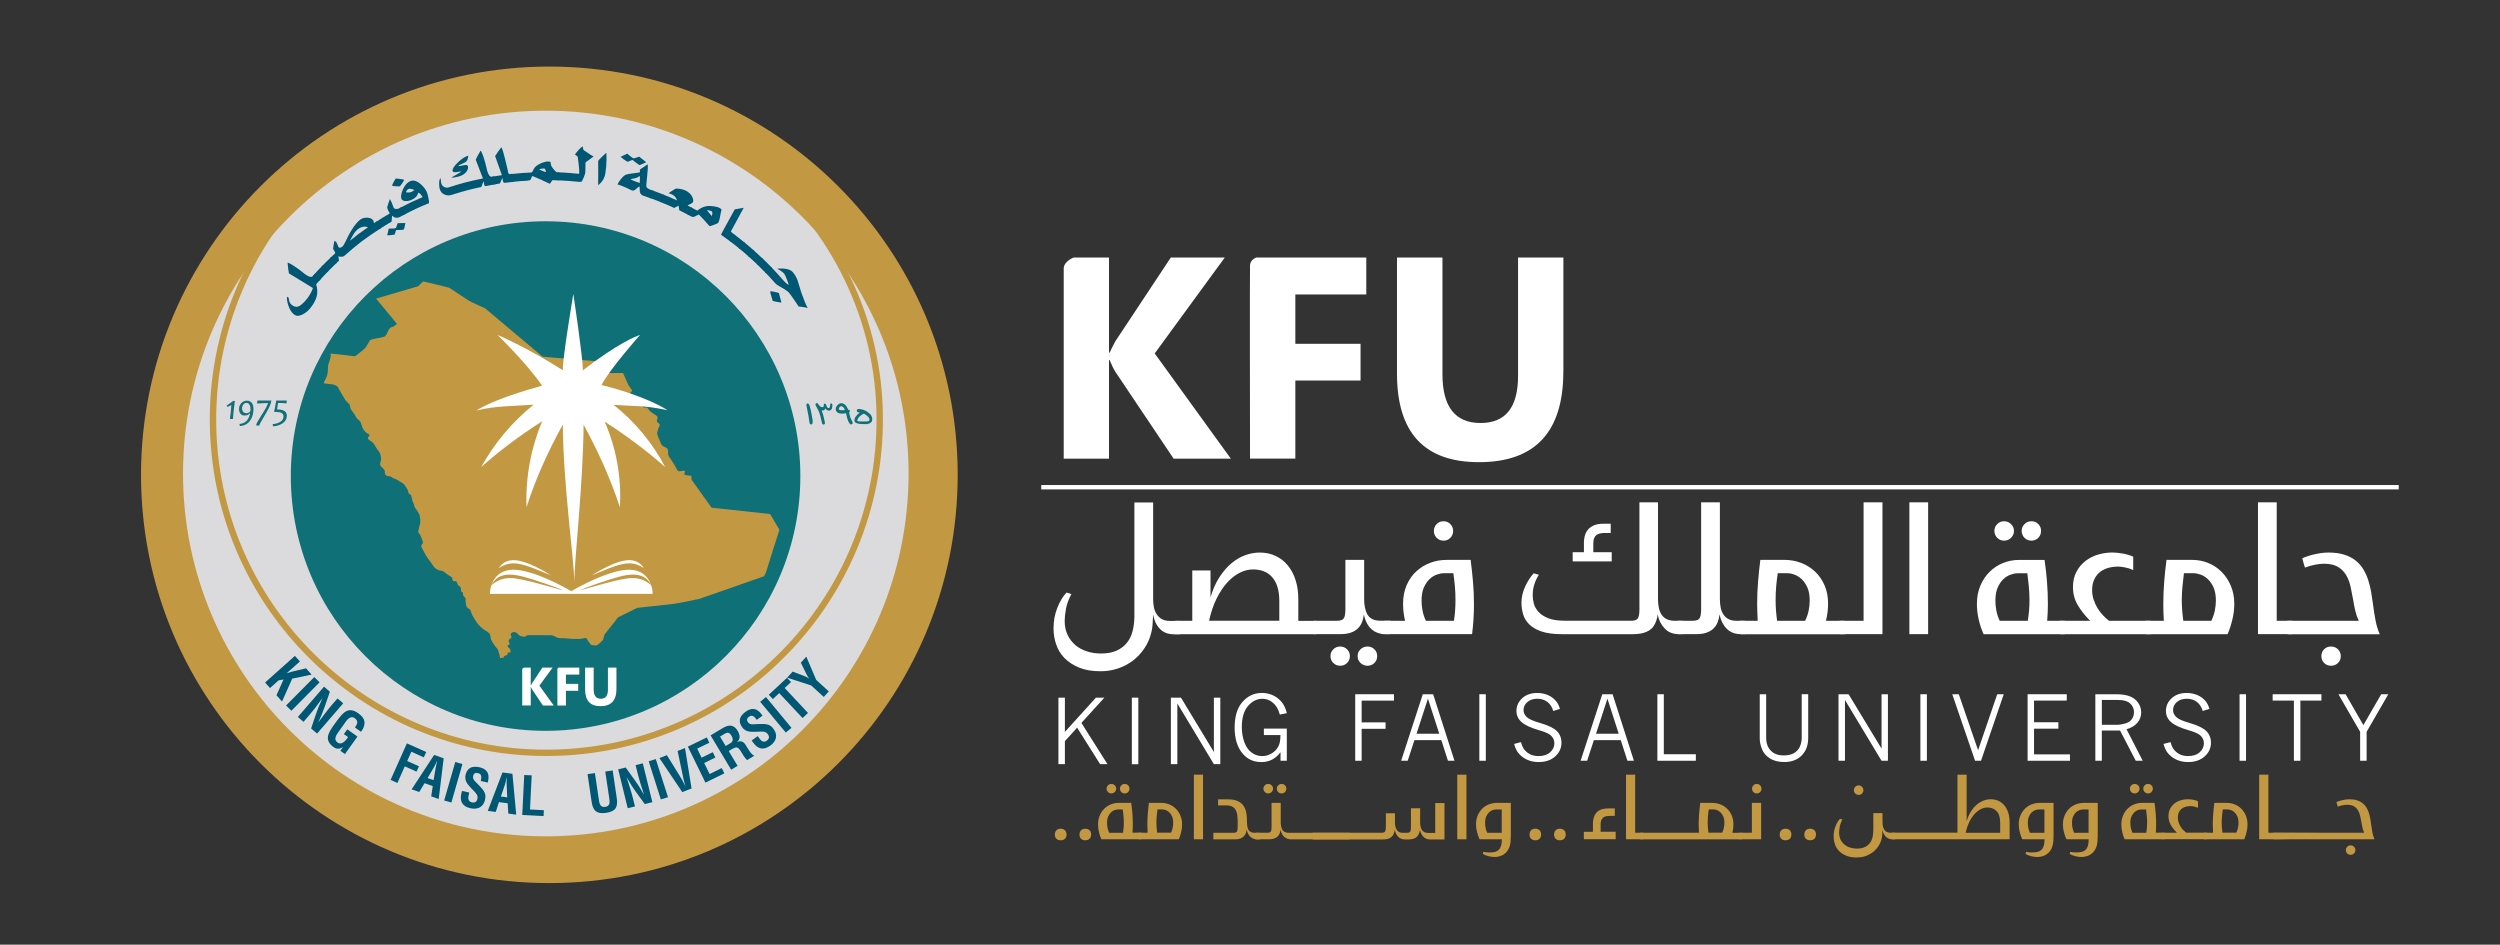<?xml version="1.0" encoding="utf-8"?>
<!-- Generator: Adobe Illustrator 25.1.0, SVG Export Plug-In . SVG Version: 6.00 Build 0)  -->
<svg version="1.1" id="Layer_1" xmlns="http://www.w3.org/2000/svg" xmlns:xlink="http://www.w3.org/1999/xlink" x="0px" y="0px"
	 viewBox="0 0 572.03 216.15" style="enable-background:new 0 0 572.03 216.15;" xml:space="preserve">
<rect x="0" y="0" width="572.03" height="216.15" fill="#333333" stroke="none"/>
<style type="text/css">
	.st0{fill:none;stroke:#FFFFFF;stroke-width:1.245;stroke-miterlimit:10;}
	.st1{fill:#FFFFFF;}
	.st2{fill:#FFFFFF;stroke:#FFFFFF;stroke-miterlimit:10;}
	.st3{fill:#C39843;}
	.st4{fill:#DBDBDE;}
	.st5{fill:#0F7078;}
	.st6{fill:#005773;}
	.st7{clip-path:url(#SVGID_2_);fill:#127178;}
</style>
<g>
	<g>
		<path class="st1" d="M125.87,131.25c1.08-0.43,2.02-0.7,2.82-0.79c2.14-0.25,3.3,0.76,3.91,1.72c-0.76-0.46-1.99-1.25-3.96-1.01
			c-2.3,0.27-5.31,1.73-7.66,2.63C122.43,132.91,124.19,131.93,125.87,131.25"/>
		<path class="st1" d="M107.1,131.25c1.68,0.67,3.44,1.65,4.89,2.55c-2.35-0.89-5.35-2.36-7.66-2.63c-1.97-0.24-3.2,0.56-3.96,1.01
			c0.61-0.96,1.77-1.98,3.91-1.72C105.08,130.55,106.03,130.82,107.1,131.25"/>
		<path class="st1" d="M281.63,104.95h-13.09l-13.41-19.99c-0.26-0.39-0.66-1.23-1.22-2.54h-0.16v22.53h-10.36V61.46
			c0.02-1.73,2.29-2.53,2.29-2.53h8.07v21.75h0.16c0.26-0.6,0.68-1.45,1.28-2.57l12.71-19.19h12.35l-16.04,21.95L281.63,104.95z"/>
		<path class="st1" d="M312.62,67.37h-16.23v11.29h14.92v8.41h-14.92v17.87h-10.37c0,0-0.07-43.76,0-44.32
			c0.15-1.27,1.42-1.69,1.42-1.69h25.18V67.37z"/>
		<path class="st1" d="M357.71,85.02c0,13.82-6.44,20.73-19.32,20.73c-12.49,0-18.74-6.75-18.74-20.25V58.93h10.4v26.7
			c0,7.44,2.91,11.16,8.73,11.16c5.71,0,8.57-3.59,8.57-10.78V58.93h10.37V85.02z"/>
		<path class="st1" d="M263.71,143.01c-0.05,0.65-0.14,1.22-0.27,1.7c-0.33,1.36-0.87,2.58-1.61,3.67c-0.74,1.1-1.62,2.03-2.64,2.8
			c-1.02,0.77-2.16,1.36-3.41,1.78c-1.25,0.42-2.56,0.63-3.94,0.63c-1.97,0-3.63-0.29-4.99-0.86c-1.36-0.57-2.48-1.32-3.35-2.23
			c-0.87-0.92-1.49-1.96-1.87-3.14c-0.38-1.17-0.57-2.36-0.57-3.56c0-1.71,0.29-3.3,0.88-4.76c0.59-1.47,1.29-2.62,2.1-3.46
			l1.11,0.35c-0.64,1.17-1.05,2.3-1.25,3.39c-0.19,1.09-0.29,2.01-0.29,2.78c0,1.17,0.22,2.22,0.65,3.14
			c0.43,0.92,1.02,1.69,1.76,2.33c0.74,0.64,1.62,1.12,2.64,1.46c1.02,0.33,2.11,0.5,3.25,0.5c1.4,0,2.59-0.21,3.56-0.65
			c0.97-0.43,1.76-1.03,2.37-1.8c0.62-0.76,1.06-1.67,1.32-2.72c0.27-1.05,0.4-2.19,0.4-3.44v-25.95h4.29v22.16
			c0,0.61,0.06,1.21,0.17,1.8c0.11,0.59,0.32,1.11,0.61,1.57c0.29,0.46,0.68,0.84,1.17,1.13c0.48,0.29,1.09,0.44,1.8,0.44h2.14
			c0.38,0,0.64,0.08,0.78,0.23c0.14,0.15,0.21,0.4,0.21,0.73v1.11c0,0.66-0.33,0.99-0.99,0.99h-1.15c-1.35,0-2.43-0.42-3.23-1.28
			c-0.8-0.86-1.3-1.94-1.51-3.24v0.04C263.81,141.57,263.76,142.36,263.71,143.01"/>
		<path class="st1" d="M300.91,142.04c0.66,0,1,0.32,1,0.96v1.11c0,0.67-0.33,1-1,1h-31.88c-0.36,0-0.58-0.09-0.67-0.27
			c-0.09-0.18-0.14-0.41-0.14-0.69v-1.26c0-0.28,0.05-0.49,0.15-0.63c0.1-0.14,0.32-0.21,0.65-0.21h3.79v-11.52h4.17v6.16
			c0.51-1.76,1.18-3.29,2.01-4.57c0.83-1.29,1.74-2.36,2.74-3.2c0.99-0.84,2.05-1.47,3.18-1.88c1.12-0.41,2.23-0.61,3.33-0.61
			c1.35,0,2.57,0.26,3.67,0.79c1.1,0.52,2.03,1.26,2.79,2.2c0.77,0.95,1.36,2.07,1.76,3.37c0.41,1.3,0.61,2.73,0.61,4.29v4.98
			H300.91z M292.72,137.52c0-1.27-0.15-2.37-0.44-3.27c-0.29-0.91-0.71-1.65-1.24-2.24c-0.54-0.59-1.17-1.02-1.9-1.3
			c-0.73-0.28-1.54-0.42-2.43-0.42c-0.99,0-2,0.25-3,0.74c-1.01,0.5-1.96,1.24-2.87,2.22c-0.91,0.98-1.72,2.21-2.45,3.67
			c-0.73,1.47-1.31,3.17-1.74,5.11h16.07V137.52z"/>
		<path class="st1" d="M300.8,145.1c-0.38,0-0.62-0.09-0.71-0.27c-0.09-0.18-0.13-0.41-0.13-0.69v-1.26c0-0.25,0.06-0.46,0.17-0.61
			c0.11-0.16,0.34-0.23,0.67-0.23h5.13c0.79,0,1.31-0.19,1.55-0.56c0.24-0.37,0.36-1.07,0.36-2.09v-11.29h4.29v8.99
			c0,1.28,0.2,2.35,0.6,3.23c0.4,0.88,1.12,1.42,2.16,1.63c0.18,0.02,0.36,0.04,0.56,0.06c0.19,0.01,0.39,0.02,0.59,0.02h1.84
			c0.38,0,0.64,0.08,0.79,0.23c0.14,0.15,0.21,0.39,0.21,0.73v1.11c0,0.67-0.33,1-1,1h-0.35h-0.97c-0.22,0-0.42-0.03-0.59-0.08
			c-1.07-0.21-1.94-0.71-2.6-1.51c-0.66-0.8-1.09-1.78-1.3-2.93c-0.08,0.66-0.23,1.28-0.46,1.84c-0.23,0.56-0.56,1.04-0.98,1.43
			c-0.42,0.4-0.96,0.7-1.6,0.92c-0.65,0.22-1.46,0.33-2.43,0.33H300.8z M304.43,150.11c0-0.61,0.22-1.13,0.65-1.55
			c0.44-0.42,0.96-0.63,1.57-0.63c0.61,0,1.13,0.21,1.57,0.63c0.43,0.42,0.65,0.94,0.65,1.55c0,0.64-0.22,1.17-0.65,1.59
			c-0.43,0.42-0.96,0.63-1.57,0.63c-0.61,0-1.13-0.21-1.57-0.63C304.65,151.28,304.43,150.75,304.43,150.11 M310.64,150.11
			c0-0.61,0.22-1.13,0.67-1.55c0.44-0.42,0.97-0.63,1.59-0.63c0.61,0,1.14,0.21,1.57,0.63c0.43,0.42,0.65,0.94,0.65,1.55
			c0,0.64-0.22,1.17-0.65,1.59c-0.43,0.42-0.96,0.63-1.57,0.63c-0.61,0-1.14-0.21-1.59-0.63
			C310.86,151.28,310.64,150.75,310.64,150.11"/>
		<path class="st1" d="M317.06,145.1c-0.36,0-0.58-0.09-0.67-0.27c-0.09-0.18-0.13-0.41-0.13-0.69v-1.26c0-0.25,0.05-0.46,0.15-0.61
			c0.1-0.15,0.32-0.23,0.65-0.23h4.44c-0.31-1.28-0.46-2.56-0.46-3.87c0-1.58,0.27-2.99,0.8-4.24c0.54-1.25,1.27-2.31,2.19-3.16
			c0.91-0.86,1.97-1.51,3.17-1.97c1.2-0.46,2.46-0.69,3.79-0.69h5.51c0.21,1.58,0.38,3.22,0.53,4.92c0.15,1.69,0.23,3.44,0.23,5.22
			c0,1.07-0.03,2.18-0.1,3.31c-0.07,1.14-0.17,2.31-0.33,3.54H317.06z M332.68,142.04c0.13-0.82,0.21-1.61,0.27-2.39
			c0.05-0.78,0.08-1.55,0.08-2.32c0-1.07-0.04-2.12-0.13-3.14c-0.09-1.02-0.21-2.03-0.36-3.03h-2.18c-0.49,0-1.02,0.1-1.61,0.31
			c-0.59,0.21-1.14,0.55-1.65,1.04c-0.51,0.48-0.94,1.12-1.3,1.91c-0.36,0.79-0.53,1.79-0.53,2.99c0,0.79,0.08,1.58,0.23,2.35
			c0.15,0.78,0.41,1.54,0.76,2.28H332.68z M328.09,121.49c0-0.61,0.21-1.14,0.63-1.57c0.42-0.43,0.95-0.65,1.59-0.65
			c0.61,0,1.13,0.22,1.55,0.65c0.42,0.43,0.64,0.96,0.64,1.57c0,0.61-0.21,1.14-0.64,1.57c-0.42,0.44-0.94,0.65-1.55,0.65
			c-0.64,0-1.17-0.22-1.59-0.65C328.3,122.62,328.09,122.1,328.09,121.49"/>
		<path class="st1" d="M373.21,142.04c0.79,0,1.31-0.19,1.55-0.56c0.24-0.37,0.36-1.06,0.36-2.09v-24.45h4.25v22.16
			c0,0.72,0.06,1.37,0.19,1.97c0.12,0.6,0.34,1.12,0.63,1.57c0.3,0.45,0.68,0.79,1.17,1.03c0.49,0.24,1.09,0.37,1.8,0.37h1.72
			c0.36,0,0.61,0.08,0.75,0.23c0.14,0.15,0.21,0.39,0.21,0.72v1.11c0,0.66-0.32,1-0.96,1h-0.72c-1.36,0-2.44-0.43-3.25-1.28
			c-0.82-0.85-1.36-1.93-1.61-3.23c-0.13,1.07-0.45,1.97-0.96,2.72c-0.51,0.74-1.3,1.25-2.38,1.53c-0.69,0.18-1.53,0.27-2.53,0.27
			h-15.96c-1.96,0-3.55-0.21-4.77-0.63c-1.21-0.42-2.15-0.97-2.83-1.66c-0.68-0.69-1.14-1.46-1.38-2.32
			c-0.24-0.86-0.36-1.71-0.36-2.55c0-1.27,0.28-2.52,0.84-3.73c0.56-1.21,1.21-2.23,1.95-3.04l1.19,0.34
			c-0.43,0.66-0.78,1.39-1.03,2.16c-0.26,0.78-0.38,1.64-0.38,2.58c0,0.54,0.08,1.14,0.25,1.8c0.17,0.66,0.51,1.29,1.03,1.89
			c0.52,0.6,1.27,1.1,2.24,1.49c0.97,0.4,2.27,0.59,3.9,0.59H373.21z M359.85,128.45v-2.1h2.57v-2.03c0-1.55,0.4-2.69,1.19-3.41
			c0.79-0.71,1.84-1.07,3.14-1.07h1.8v2.11h-1.23c-0.38,0-0.74,0.02-1.07,0.08c-0.33,0.05-0.62,0.16-0.88,0.32
			c-0.25,0.17-0.45,0.41-0.59,0.73c-0.14,0.32-0.21,0.73-0.21,1.24v2.03h4.21v2.1H359.85z"/>
		<path class="st1" d="M384.12,145.1c-0.36,0-0.58-0.09-0.67-0.27c-0.09-0.18-0.13-0.41-0.13-0.69v-1.26c0-0.26,0.05-0.46,0.15-0.61
			c0.11-0.16,0.32-0.23,0.65-0.23h3.21c0.79,0,1.31-0.19,1.55-0.56c0.24-0.37,0.36-1.07,0.36-2.08v-24.46h4.29v22.16
			c0,0.64,0.06,1.26,0.17,1.86c0.11,0.6,0.32,1.13,0.61,1.59c0.29,0.46,0.68,0.82,1.17,1.09c0.48,0.27,1.08,0.4,1.8,0.4h1.8
			c0.38,0,0.64,0.07,0.78,0.23c0.14,0.15,0.21,0.39,0.21,0.73v1.11c0,0.66-0.33,0.99-0.99,0.99h-0.77c-1.35,0-2.43-0.43-3.25-1.28
			c-0.82-0.85-1.35-1.93-1.61-3.23c-0.08,0.67-0.23,1.28-0.46,1.84c-0.23,0.56-0.56,1.04-0.98,1.43c-0.42,0.4-0.96,0.7-1.61,0.92
			c-0.65,0.22-1.46,0.32-2.43,0.32H384.12z"/>
		<path class="st1" d="M398.35,145.1c-0.35,0-0.58-0.09-0.67-0.27c-0.09-0.18-0.13-0.41-0.13-0.69v-1.26c0-0.25,0.05-0.46,0.15-0.61
			c0.1-0.15,0.32-0.23,0.65-0.23h3.83c-0.03-0.66-0.05-1.3-0.08-1.91c-0.03-0.61-0.04-1.24-0.04-1.88c0-1.78,0.07-3.53,0.21-5.22
			c0.14-1.7,0.31-3.34,0.52-4.92h5.55c1.32,0,2.59,0.23,3.79,0.69c1.2,0.46,2.26,1.12,3.18,1.99c0.92,0.87,1.65,1.92,2.18,3.16
			c0.54,1.24,0.8,2.65,0.8,4.23c0,0.64-0.05,1.28-0.13,1.94c-0.09,0.65-0.21,1.29-0.36,1.93h4.13c0.38,0,0.64,0.08,0.79,0.23
			c0.14,0.15,0.21,0.4,0.21,0.73v1.11c0,0.67-0.33,1-1,1H398.35z M413.05,142.04c0.35-0.74,0.62-1.5,0.78-2.28
			c0.16-0.78,0.25-1.56,0.25-2.35c0-1.2-0.18-2.2-0.53-2.99c-0.36-0.79-0.8-1.43-1.32-1.92c-0.52-0.48-1.08-0.82-1.67-1.03
			c-0.58-0.21-1.12-0.31-1.6-0.31h-2.19c-0.15,1-0.27,2-0.36,3.03c-0.09,1.02-0.13,2.06-0.13,3.14c0,1.53,0.12,3.1,0.34,4.71H413.05
			z"/>
		<path class="st1" d="M421.2,145.1c-0.36,0-0.58-0.09-0.67-0.27c-0.09-0.18-0.13-0.41-0.13-0.69v-1.26c0-0.26,0.05-0.46,0.15-0.61
			c0.1-0.16,0.32-0.23,0.65-0.23h5.21v-27.1h4.32v30.16H421.2z"/>
	</g>
	<rect x="436.89" y="114.94" class="st1" width="4.29" height="30.16"/>
	<g>
		<path class="st1" d="M467.82,128.11c0.23,1.58,0.42,3.22,0.55,4.92c0.14,1.7,0.21,3.44,0.21,5.22c0,0.64-0.02,1.26-0.04,1.87
			c-0.03,0.61-0.07,1.25-0.12,1.92h3.86c0.36,0,0.6,0.07,0.75,0.23c0.14,0.15,0.21,0.4,0.21,0.73v1.11c0,0.66-0.32,1-0.96,1h-18.41
			c-0.48-1.07-0.86-2.21-1.13-3.4c-0.27-1.2-0.4-2.38-0.4-3.52c0-1.53,0.26-2.91,0.78-4.15c0.52-1.24,1.22-2.3,2.11-3.18
			c0.88-0.88,1.9-1.56,3.06-2.03c1.16-0.47,2.38-0.71,3.65-0.71H467.82z M456.34,121.45c0-0.59,0.22-1.1,0.65-1.53
			c0.43-0.44,0.96-0.65,1.57-0.65c0.61,0,1.14,0.21,1.59,0.65c0.45,0.43,0.67,0.94,0.67,1.53c0,0.64-0.22,1.17-0.67,1.61
			c-0.44,0.43-0.98,0.65-1.59,0.65c-0.61,0-1.14-0.22-1.57-0.65C456.55,122.62,456.34,122.08,456.34,121.45 M463.99,142.04
			c0.13-0.82,0.22-1.61,0.29-2.4c0.06-0.77,0.09-1.55,0.09-2.31c0-1.07-0.05-2.12-0.15-3.14c-0.1-1.02-0.21-2.03-0.34-3.02h-2.18
			c-0.49,0-1.03,0.1-1.63,0.31c-0.6,0.21-1.16,0.55-1.67,1.03c-0.51,0.49-0.95,1.12-1.3,1.91c-0.35,0.79-0.53,1.79-0.53,2.99
			c0,0.79,0.08,1.57,0.23,2.35c0.15,0.78,0.41,1.54,0.76,2.28H463.99z M462.58,121.45c0-0.59,0.22-1.1,0.65-1.53
			c0.43-0.44,0.96-0.65,1.57-0.65c0.64,0,1.17,0.21,1.59,0.65c0.42,0.43,0.63,0.94,0.63,1.53c0,0.64-0.21,1.17-0.63,1.61
			c-0.42,0.43-0.95,0.65-1.59,0.65c-0.61,0-1.14-0.22-1.57-0.65C462.79,122.62,462.58,122.08,462.58,121.45"/>
		<path class="st1" d="M471.57,145.1c-0.35,0-0.58-0.09-0.67-0.27c-0.09-0.18-0.14-0.41-0.14-0.69v-1.26c0-0.26,0.05-0.46,0.15-0.61
			c0.1-0.16,0.32-0.23,0.65-0.23h6.7c-1.15-1.12-2.09-2.31-2.83-3.56c-0.74-1.25-1.11-2.63-1.11-4.14c0-1.35,0.26-2.52,0.79-3.5
			c0.52-0.98,1.2-1.8,2.05-2.47c0.84-0.66,1.81-1.16,2.89-1.47c1.09-0.32,2.19-0.48,3.31-0.48c0.72,0,1.52,0.09,2.43,0.25
			c0.91,0.17,1.68,0.4,2.32,0.71v3.06c-0.51-0.25-1.11-0.45-1.8-0.59c-0.69-0.14-1.22-0.21-1.6-0.21c-0.8,0-1.55,0.1-2.28,0.29
			c-0.72,0.2-1.36,0.51-1.91,0.94c-0.55,0.43-0.99,1-1.32,1.69c-0.33,0.69-0.5,1.52-0.5,2.49c0,0.72,0.12,1.43,0.34,2.12
			c0.23,0.7,0.53,1.35,0.88,1.95c0.36,0.6,0.77,1.15,1.25,1.65c0.47,0.5,0.94,0.92,1.39,1.28h9.34c0.38,0,0.64,0.07,0.79,0.23
			c0.14,0.15,0.21,0.39,0.21,0.73v1.11c0,0.66-0.33,0.99-1,0.99H471.57z"/>
		<path class="st1" d="M491.16,145.1c-0.36,0-0.58-0.09-0.67-0.27c-0.09-0.18-0.13-0.41-0.13-0.69v-1.26c0-0.25,0.05-0.46,0.15-0.61
			c0.1-0.15,0.32-0.23,0.65-0.23h3.95c-0.08-1.3-0.12-2.56-0.12-3.79c0-1.78,0.07-3.53,0.21-5.22c0.14-1.7,0.31-3.34,0.52-4.92h5.86
			c1.3,0,2.53,0.23,3.69,0.71c1.16,0.47,2.18,1.15,3.06,2.03c0.88,0.88,1.58,1.94,2.11,3.18c0.52,1.24,0.79,2.62,0.79,4.15
			c0,1.15-0.14,2.32-0.42,3.52c-0.28,1.2-0.65,2.34-1.11,3.41H491.16z M505.98,142.04c0.36-0.74,0.62-1.5,0.79-2.28
			c0.16-0.78,0.25-1.56,0.25-2.35c0-1.2-0.18-2.2-0.53-2.99c-0.36-0.79-0.8-1.43-1.32-1.92c-0.52-0.48-1.08-0.82-1.67-1.03
			c-0.59-0.21-1.12-0.31-1.61-0.31h-2.18c-0.13,1-0.24,2-0.34,3.03c-0.1,1.02-0.15,2.06-0.15,3.14c0,1.53,0.12,3.1,0.35,4.71H505.98
			z"/>
		<path class="st1" d="M516.65,145.1v-30.16h4.29v27.1h3.37c0.36,0,0.61,0.07,0.75,0.23c0.14,0.15,0.21,0.39,0.21,0.73v1.11
			c0,0.66-0.32,0.99-0.96,0.99H516.65z"/>
		<path class="st1" d="M523.58,145.1c-0.36,0-0.58-0.09-0.67-0.27c-0.09-0.18-0.14-0.41-0.14-0.69v-1.26c0-0.26,0.05-0.46,0.15-0.61
			c0.1-0.16,0.32-0.23,0.65-0.23h16.15c-0.33-0.67-0.59-1.4-0.78-2.2c-0.19-0.8-0.35-1.61-0.48-2.43c-0.18-1.04-0.38-2.07-0.6-3.08
			c-0.21-1.01-0.55-1.91-1.01-2.7c-0.46-0.79-1.09-1.43-1.88-1.91c-0.79-0.48-1.86-0.73-3.21-0.73c-1.28,0-2.73,0.29-4.36,0.88
			c-0.13-0.36-0.24-0.71-0.33-1.07c-0.09-0.36-0.18-0.71-0.29-1.07c0.36-0.16,0.77-0.31,1.23-0.46c0.46-0.16,0.95-0.3,1.48-0.42
			c0.52-0.12,1.06-0.23,1.62-0.3c0.56-0.08,1.11-0.12,1.65-0.12c1.4,0,2.61,0.16,3.62,0.48c1.01,0.32,1.87,0.76,2.58,1.32
			c0.72,0.56,1.3,1.22,1.76,1.97c0.46,0.75,0.84,1.57,1.13,2.45c0.29,0.88,0.52,1.8,0.69,2.76c0.16,0.96,0.31,1.92,0.44,2.89
			c0.15,1.25,0.34,2.45,0.56,3.6c0.21,1.15,0.54,2.22,0.97,3.22H523.58z M531.16,150.15c0-0.64,0.21-1.17,0.63-1.59
			c0.42-0.43,0.95-0.63,1.59-0.63c0.61,0,1.14,0.21,1.57,0.63c0.43,0.42,0.65,0.95,0.65,1.59c0,0.61-0.22,1.13-0.65,1.55
			c-0.43,0.42-0.96,0.63-1.57,0.63c-0.64,0-1.17-0.21-1.59-0.63C531.37,151.28,531.16,150.76,531.16,150.15"/>
	</g>
	<polygon class="st1" points="242.18,159.63 243.66,159.63 243.66,167.47 250.76,159.63 252.69,159.63 247.44,165.41 253.4,174.85 
		251.72,174.85 246.46,166.5 243.66,169.58 243.66,174.85 242.18,174.85 	"/>
	<rect x="258.98" y="159.63" class="st1" width="1.48" height="15.23"/>
	<polygon class="st1" points="267.91,159.63 270.22,159.63 277.75,172.07 277.75,159.63 279.22,159.63 279.22,174.85 277.75,174.85 
		269.39,160.96 269.39,174.85 267.91,174.85 	"/>
	<g>
		<path class="st1" d="M293,172.13c-0.58,0.74-1.22,1.3-1.92,1.67c-0.7,0.38-1.52,0.57-2.46,0.57c-1.74,0-3.15-0.62-4.23-1.87
			c-1.26-1.44-1.89-3.44-1.89-6c0-2.58,0.6-4.55,1.81-5.91c1.21-1.36,2.68-2.04,4.42-2.04c0.97,0,1.88,0.21,2.71,0.63
			c0.84,0.42,1.52,1.01,2.06,1.77c0.38,0.54,0.7,1.28,0.95,2.23l-1.61,0.32c-0.2-0.68-0.41-1.21-0.65-1.6
			c-0.39-0.64-0.88-1.13-1.45-1.48c-0.57-0.35-1.2-0.53-1.9-0.53c-1.26,0-2.35,0.56-3.29,1.66c-0.94,1.11-1.41,2.72-1.41,4.82
			c0,1.27,0.2,2.44,0.6,3.5c0.4,1.06,0.96,1.84,1.69,2.36c0.73,0.52,1.51,0.77,2.35,0.77c0.67,0,1.3-0.15,1.9-0.45
			c0.59-0.3,1.06-0.68,1.41-1.13c0.35-0.45,0.58-0.93,0.71-1.42c0.13-0.5,0.19-1.1,0.19-1.81h-3.8v-1.47h5.25v7.34H293V172.13z"/>
	</g>
	<polygon class="st1" points="310.09,158.85 318.96,158.85 318.96,160.31 311.56,160.31 311.56,165.29 317.03,165.29 317.03,166.76 
		311.56,166.76 311.56,174.07 310.09,174.07 	"/>
	<path class="st1" d="M325.55,158.85h2.37l4.88,15.22h-1.49l-1.52-4.72h-6.15l-1.54,4.72h-1.5L325.55,158.85z M326.73,159.86
		l-2.61,8.02h5.2L326.73,159.86z"/>
	<rect x="338.49" y="158.85" class="st1" width="1.48" height="15.22"/>
	<g>
		<path class="st1" d="M348.01,169.81c0.17,0.6,0.35,1.07,0.56,1.4c0.35,0.54,0.81,0.97,1.38,1.3c0.57,0.32,1.26,0.49,2.07,0.49
			c1.13,0,2.02-0.29,2.67-0.87c0.65-0.58,0.97-1.27,0.97-2.06c0-0.73-0.29-1.34-0.87-1.85c-0.45-0.38-1.35-0.77-2.71-1.16
			c-1.84-0.53-3.14-1.14-3.93-1.84c-0.78-0.69-1.17-1.54-1.17-2.56c0-1.12,0.44-2.08,1.31-2.89c0.87-0.81,2.02-1.21,3.44-1.21
			c0.86,0,1.68,0.16,2.44,0.48c0.76,0.32,1.4,0.8,1.92,1.44c0.35,0.44,0.64,1.02,0.84,1.73l-1.53,0.47c-0.26-0.9-0.71-1.6-1.35-2.08
			c-0.64-0.48-1.41-0.72-2.3-0.72c-0.94,0-1.7,0.26-2.28,0.77c-0.58,0.51-0.87,1.12-0.87,1.82c0,0.58,0.23,1.1,0.7,1.57
			c0.47,0.47,1.48,0.93,3.06,1.38c1.87,0.54,3.16,1.16,3.87,1.86c0.7,0.71,1.05,1.61,1.05,2.68c0,1.22-0.48,2.26-1.43,3.12
			c-0.96,0.86-2.23,1.29-3.82,1.29c-0.99,0-1.9-0.2-2.72-0.59c-0.82-0.39-1.49-0.94-2-1.63c-0.36-0.47-0.64-1.11-0.86-1.93
			L348.01,169.81z"/>
	</g>
	<path class="st1" d="M366.62,158.85h2.36l4.88,15.22h-1.49l-1.52-4.72h-6.15l-1.54,4.72h-1.5L366.62,158.85z M367.8,159.86
		l-2.61,8.02h5.19L367.8,159.86z"/>
	<polygon class="st1" points="379.23,158.85 380.7,158.85 380.7,172.58 388.03,172.58 388.03,174.07 379.23,174.07 	"/>
	<g>
		<path class="st1" d="M402.65,158.85h1.47v9.96c0,1.25,0.36,2.24,1.07,2.96c0.71,0.72,1.68,1.08,2.9,1.08
			c0.96,0,1.75-0.17,2.35-0.5c0.61-0.33,1.06-0.82,1.36-1.45c0.3-0.64,0.45-1.34,0.45-2.1v-9.96h1.49v9.96
			c0,1.7-0.49,3.05-1.49,4.06c-0.99,1-2.32,1.5-3.98,1.5c-1.34,0-2.45-0.28-3.32-0.84c-0.87-0.56-1.47-1.28-1.8-2.13
			c-0.33-0.86-0.5-1.65-0.5-2.37V158.85z"/>
	</g>
	<polygon class="st1" points="420.67,158.85 422.98,158.85 430.52,171.29 430.52,158.85 431.98,158.85 431.98,174.07 430.52,174.07 
		422.15,160.17 422.15,174.07 420.67,174.07 	"/>
	<rect x="439.41" y="158.85" class="st1" width="1.48" height="15.22"/>
	<polygon class="st1" points="446.7,158.85 448.2,158.85 452.61,171.66 456.99,158.85 458.48,158.85 453.28,174.07 451.92,174.07 	
		"/>
	<polygon class="st1" points="463.94,158.85 472.9,158.85 472.9,160.3 465.41,160.3 465.41,165.26 470.98,165.26 470.98,166.73 
		465.41,166.73 465.41,172.61 473.63,172.61 473.63,174.07 463.94,174.07 	"/>
	<g>
		<path class="st1" d="M479.45,158.85h4.66c1.33,0,2.4,0.16,3.21,0.47c0.81,0.31,1.45,0.8,1.91,1.47c0.46,0.67,0.7,1.4,0.7,2.21
			c0,0.88-0.27,1.66-0.83,2.33c-0.55,0.68-1.39,1.19-2.52,1.53l3.7,7.21h-1.59l-3.59-6.91h-4.18v6.91h-1.48V158.85z M480.93,160.16
			v5.69h3.24c0.79,0,1.58-0.13,2.35-0.39c0.56-0.19,1-0.5,1.3-0.95c0.3-0.45,0.46-0.96,0.46-1.55c0-0.82-0.3-1.49-0.89-2.01
			c-0.59-0.53-1.48-0.79-2.67-0.79H480.93z"/>
		<path class="st1" d="M496.64,169.81c0.17,0.6,0.35,1.07,0.56,1.4c0.35,0.54,0.81,0.97,1.38,1.3c0.57,0.32,1.26,0.49,2.07,0.49
			c1.13,0,2.02-0.29,2.66-0.87c0.65-0.58,0.97-1.27,0.97-2.06c0-0.73-0.3-1.34-0.88-1.85c-0.45-0.38-1.35-0.77-2.71-1.16
			c-1.83-0.53-3.15-1.14-3.93-1.84c-0.78-0.69-1.17-1.54-1.17-2.56c0-1.12,0.44-2.08,1.31-2.89c0.87-0.81,2.02-1.21,3.44-1.21
			c0.87,0,1.68,0.16,2.44,0.48c0.76,0.32,1.4,0.8,1.92,1.44c0.35,0.44,0.64,1.02,0.85,1.73l-1.54,0.47c-0.27-0.9-0.71-1.6-1.35-2.08
			c-0.64-0.48-1.4-0.72-2.3-0.72c-0.94,0-1.7,0.26-2.28,0.77c-0.58,0.51-0.86,1.12-0.86,1.82c0,0.58,0.23,1.1,0.7,1.57
			c0.46,0.47,1.48,0.93,3.05,1.38c1.87,0.54,3.16,1.16,3.87,1.86c0.7,0.71,1.05,1.61,1.05,2.68c0,1.22-0.48,2.26-1.44,3.12
			c-0.96,0.86-2.23,1.29-3.82,1.29c-0.99,0-1.89-0.2-2.72-0.59c-0.83-0.39-1.49-0.94-2.01-1.63c-0.36-0.47-0.64-1.11-0.86-1.93
			L496.64,169.81z"/>
	</g>
	<rect x="512.44" y="158.85" class="st1" width="1.48" height="15.22"/>
	<polygon class="st1" points="520.01,158.85 531.17,158.85 531.17,160.3 526.35,160.3 526.35,174.07 524.87,174.07 524.87,160.3 
		520.01,160.3 	"/>
	<polygon class="st1" points="535.06,158.85 536.7,158.85 540.77,165.91 544.85,158.85 546.47,158.85 541.51,167.45 541.51,174.07 
		540.03,174.07 540.03,167.45 	"/>
	<line class="st2" x1="548.86" y1="111.48" x2="238.25" y2="111.48"/>
	<g>
		<path class="st3" d="M219.13,108.66c0,51.61-41.82,93.4-93.44,93.4c-51.58,0-93.42-41.79-93.42-93.4
			c0-51.6,41.83-93.43,93.42-93.43C177.31,15.23,219.13,57.06,219.13,108.66"/>
		<path class="st4" d="M207.89,108.34c0,45.83-37.16,83.02-83,83.02c-45.84,0-83.01-37.19-83.01-83.02
			c0-45.85,37.17-83.01,83.01-83.01C170.73,25.34,207.89,62.49,207.89,108.34"/>
		<path class="st5" d="M183.13,108.92c0,32.21-26.13,58.3-58.29,58.3c-32.21,0-58.3-26.09-58.3-58.3c0-32.19,26.09-58.29,58.3-58.29
			C157,50.63,183.13,76.73,183.13,108.92"/>
		<path class="st3" d="M127.26,172.95c-42.45,1.24-77.99-32.27-79.23-74.73c-0.66-22.62,8.61-44.29,25.43-59.46l0.98,1.09
			C57.93,54.73,48.85,76,49.5,98.19c1.22,41.64,36.08,74.53,77.72,73.31c41.65-1.22,74.53-36.08,73.31-77.73
			c-0.65-22.28-11.49-43.15-29.72-57.28l0.89-1.16c18.58,14.38,29.63,35.67,30.29,58.39C203.23,136.18,169.7,171.71,127.26,172.95"
			/>
		<path class="st6" d="M60.65,156.17l6.83-6.1l1.14,1.28l-3.04,2.7l0.01,0.01c0.72-0.27,1.61-0.48,2.36-0.65l2.07-0.49l1.28,1.43
			l-4.44,0.93l-2.33,5.24l-1.27-1.44l1.62-3.61l-1.14,0.21l-1.96,1.75L60.65,156.17z"/>
	</g>
	
		<rect x="64.74" y="157.92" transform="matrix(0.704 -0.71 0.71 0.704 -92.244 96.215)" class="st6" width="9.16" height="1.71"/>
	<g>
		<path class="st6" d="M77.23,159.81l1.3,1.12l-5.98,6.92l-1.36-1.17l1.12-3.33c0.38-1.12,0.82-2.2,1.46-3.55l-0.02-0.02
			c-0.45,0.61-1,1.36-1.57,2.1c-0.57,0.72-1.13,1.44-1.61,1.98l-1.12,1.31l-1.3-1.12l5.99-6.93l1.34,1.16l-1.17,3.38
			c-0.37,1.1-0.8,2.16-1.46,3.56l0.02,0.01c0.49-0.67,1.04-1.38,1.57-2.08c0.53-0.7,1.08-1.38,1.62-2.01L77.23,159.81z"/>
		<path class="st6" d="M77.19,164.79c1.42-1.86,2.58-3.17,4.8-1.57c1.18,0.86,1.79,1.76,1.18,3.28c-0.14,0.35-0.37,0.65-0.57,0.95
			l-1.38-0.99c0.52-0.78,0.89-1.4-0.03-2.12c-1.09-0.79-1.93,0.59-2.34,1.16l-1.47,2.07c-0.44,0.61-1.11,1.66-0.15,2.33
			c0.79,0.57,1.66-0.1,2.42-1.24l-0.97-0.69l0.79-1.09l2.32,1.65l-2.86,4.01l-1.05-0.75l0.61-0.86l-0.02-0.01
			c-0.84,0.58-1.52,0.42-2.05,0.1c-2.28-1.63-1.41-3.19,0.01-5.18L77.19,164.79z"/>
	</g>
	<polygon class="st6" points="89.37,178.45 93.1,170.09 97.53,172.07 96.97,173.29 94.12,172.01 93.17,174.13 95.86,175.33 
		95.31,176.56 92.62,175.35 90.93,179.15 	"/>
	<g>
		<path class="st6" d="M94.19,180.61l5.15-7.88l2.18,0.78l-1.14,9.32l-1.72-0.62l0.36-2.34l-1.88-0.67l-1.21,2.02L94.19,180.61z
			 M97.83,178.03l1.38,0.48l0.44-2.6c0.07-0.44,0.17-0.83,0.27-1.25c0.06-0.2,0.1-0.41,0.14-0.6l-0.02-0.01
			c-0.09,0.17-0.19,0.36-0.26,0.56c-0.2,0.39-0.37,0.76-0.59,1.13L97.83,178.03z"/>
	</g>
	<polygon class="st6" points="101.63,183.16 104.17,174.36 105.81,174.83 103.28,183.63 	"/>
	<g>
		<path class="st6" d="M110,178.7c0.18-0.8,0.29-1.61-0.63-1.8c-0.56-0.13-0.97,0.02-1.1,0.63c-0.15,0.68,0.22,1.04,0.67,1.49
			c0.47,0.46,1.34,1.36,1.71,1.91c0.45,0.68,0.51,1.26,0.34,2.04c-0.37,1.69-1.69,2.33-3.32,1.97c-2.01-0.44-2.47-1.71-2.12-3.31
			l0.15-0.66l1.67,0.37l-0.12,0.53c-0.22,0.85-0.1,1.54,0.73,1.72c0.7,0.15,1.12-0.14,1.26-0.82c0.11-0.53-0.04-0.94-0.4-1.33
			c-0.72-0.87-1.7-1.6-2.19-2.64c-0.18-0.46-0.23-1-0.13-1.46c0.34-1.53,1.38-2.18,3.15-1.79c2.65,0.58,2.13,2.61,1.95,3.51
			L110,178.7z"/>
		<path class="st6" d="M111.61,185.54l3.36-8.79l2.28,0.3l0.87,9.35l-1.81-0.24l-0.15-2.36l-1.99-0.26l-0.74,2.24L111.61,185.54z
			 M114.61,182.25l1.45,0.19l-0.12-2.64c-0.03-0.44-0.01-0.85,0-1.28c0.01-0.21,0.02-0.41,0.02-0.61h-0.02
			c-0.05,0.18-0.1,0.39-0.14,0.59c-0.1,0.42-0.19,0.83-0.33,1.24L114.61,182.25z"/>
	</g>
	<polygon class="st6" points="119.5,186.48 119.95,177.33 121.66,177.41 121.27,185.22 124.44,185.38 124.37,186.73 	"/>
	<g>
		<path class="st6" d="M138.49,176.54l1.7-0.25l0.93,6.32c0.3,2.01-0.21,3.06-2.42,3.38c-2.23,0.32-3.03-0.53-3.33-2.53l-0.93-6.32
			l1.68-0.25l0.92,6.17c0.13,0.87,0.32,1.73,1.46,1.56c1.1-0.17,1.04-1.04,0.91-1.92L138.49,176.54z"/>
		<path class="st6" d="M145.43,175.07l1.65-0.41l2.19,8.89l-1.74,0.43l-2.07-2.85c-0.7-0.95-1.31-1.94-2.05-3.24l-0.03,0
			c0.25,0.71,0.53,1.6,0.8,2.49c0.27,0.88,0.53,1.76,0.7,2.47l0.41,1.67l-1.66,0.41l-2.18-8.89l1.72-0.43l2.09,2.92
			c0.68,0.93,1.3,1.89,2.05,3.25l0.03-0.01c-0.26-0.79-0.53-1.65-0.79-2.49c-0.25-0.84-0.5-1.68-0.69-2.48L145.43,175.07z"/>
	</g>
	<polygon class="st6" points="151.21,182.92 148.43,174.2 150.05,173.68 152.85,182.41 	"/>
	<g>
		<path class="st6" d="M155.04,171.83l1.7-0.67l1.5,9.25l-2.13,0.83l-5.23-7.78l1.71-0.67l3.14,5.07c0.28,0.44,0.53,0.9,0.76,1.38
			c0.11,0.22,0.25,0.44,0.34,0.68l0.02-0.01c-0.09-0.24-0.14-0.5-0.21-0.73c-0.14-0.51-0.28-1.02-0.37-1.53L155.04,171.83z"/>
	</g>
	<polygon class="st6" points="161.41,179.07 157.39,170.84 161.72,168.73 162.3,169.94 159.52,171.29 160.53,173.37 163.09,172.11 
		163.69,173.33 161.12,174.58 162.37,177.11 165.14,175.74 165.74,176.95 	"/>
	<g>
		<path class="st6" d="M166.74,171.85l2.03,3.38l-1.47,0.89l-4.71-7.86l2.78-1.67c1.27-0.76,2.49-0.89,3.36,0.55
			c0.52,0.85,0.83,1.89-0.07,2.62l0.01,0.01c0.94-0.4,1.53,0,1.98,0.75c0.2,0.32,1.31,2.28,1.81,2.29l0.09,0.14l-1.61,0.97
			c-0.49-0.39-1.03-1.37-1.35-1.89c-0.3-0.47-0.68-1.14-1.27-0.99c-0.47,0.12-0.89,0.39-1.31,0.64L166.74,171.85z M166.05,170.7
			l1.15-0.69c0.46-0.32,0.65-0.86,0.18-1.65c-0.52-0.88-0.98-0.8-1.54-0.48l-1.09,0.66L166.05,170.7z"/>
		<path class="st6" d="M173.16,164.71c-0.48-0.67-1.01-1.28-1.77-0.72c-0.46,0.33-0.63,0.74-0.26,1.24
			c0.42,0.57,0.92,0.53,1.57,0.48c0.66-0.04,1.9-0.1,2.56-0.01c0.81,0.11,1.28,0.46,1.74,1.1c1.03,1.4,0.63,2.81-0.72,3.79
			c-1.67,1.21-2.93,0.71-3.89-0.61l-0.4-0.54l1.38-1.01l0.31,0.43c0.5,0.75,1.09,1.11,1.78,0.61c0.58-0.42,0.63-0.93,0.22-1.49
			c-0.31-0.43-0.72-0.58-1.26-0.58c-1.13-0.03-2.33,0.21-3.42-0.11c-0.48-0.17-0.9-0.48-1.18-0.88c-0.92-1.26-0.71-2.48,0.75-3.53
			c2.2-1.61,3.37,0.14,3.91,0.86L173.16,164.71z"/>
	</g>
	<polygon class="st6" points="179.79,167.61 173.94,160.58 175.26,159.49 181.1,166.54 	"/>
	<polygon class="st6" points="175.91,158.97 180.07,155.08 181,156.06 179.54,157.42 184.88,163.13 183.64,164.3 178.29,158.59 
		176.84,159.96 	"/>
	<g>
		<path class="st6" d="M183.8,154.59c0.46,0.17,0.9,0.37,1.31,0.64l0.01-0.02c-0.44-0.56-0.67-1.08-0.9-1.58l-0.98-2l1.25-1.38
			l2.27,5.33l2.87,2.62l-1.14,1.27l-2.89-2.63l-5.49-1.78l1.26-1.39L183.8,154.59z"/>
		<path class="st6" d="M171.36,58.75c-0.91-0.81-1.36-1.2-2.3-1.96c0.46-0.57,0.69-0.85,1.15-1.42c0.96,0.78,1.43,1.18,2.36,2.01
			C172.08,57.92,171.84,58.2,171.36,58.75"/>
		<path class="st6" d="M175.28,62.53c-0.86-0.89-1.29-1.32-2.17-2.17c0.5-0.53,0.75-0.79,1.26-1.33c0.91,0.87,1.36,1.31,2.23,2.23
			C176.07,61.77,175.8,62.02,175.28,62.53"/>
		<path class="st6" d="M77.06,60.12c-0.88,0.84-1.32,1.27-2.18,2.15L73.57,61c0.88-0.91,1.32-1.35,2.24-2.21
			C76.31,59.32,76.56,59.59,77.06,60.12"/>
		<path class="st6" d="M73.36,63.89c-0.67,0.73-1,1.13-1.02,1.17c0.29,0.93,0.33,1.81,0.15,2.64c-0.19,0.83-0.64,1.7-1.35,2.63
			c-0.51,0.67-1.1,1.19-1.79,1.56c-0.79,0.43-1.44,0.49-1.96,0.14c-0.61-0.42-1.1-1.14-1.43-2.18c-0.26-0.82-0.36-1.48-0.3-1.96
			c0.15,0.09,0.23,0.14,0.38,0.23c0.04,0.22,0.08,0.46,0.12,0.7c0.11,0.42,0.33,0.75,0.65,0.98c0.44,0.32,0.84,0.45,1.19,0.39
			c0.67-0.12,1.42-0.78,2.32-1.92c0.24-0.31,0.49-0.7,0.74-1.15c0.27-0.49,0.45-0.89,0.54-1.21c0,0.03-1.8-1.14-5.49-3.36
			c-0.12-0.61-0.23-1.42-0.31-2.43c0.08-0.09,1.01,0.37,2.51,1.45c0.51,0.37,1.04,0.84,1.55,1.21c0.83,0.61,1.45,0.73,1.72,0.37
			c0.18-0.2,0.26-0.29,0.44-0.49C72.55,63.15,72.82,63.4,73.36,63.89"/>
		<path class="st6" d="M75.12,62.04c-0.86,0.88-1.28,1.33-2.12,2.26c-0.54-0.49-0.81-0.74-1.36-1.23c0.85-0.95,1.28-1.41,2.17-2.32
			C74.33,61.27,74.59,61.52,75.12,62.04"/>
		<path class="st6" d="M87.21,52.18c-3.52,2.26-5.22,3.53-8.43,6.37c-0.25,0.22-0.71,0.26-1.38,0.12c0.07,0.24,0.12,0.56,0.17,0.97
			c-0.3,0.28-0.45,0.42-0.75,0.71c-0.5-0.53-0.75-0.8-1.26-1.33c0.43-0.41,0.65-0.62,1.09-1.02c0.2-0.19-0.25-0.65-0.43-1.09
			c-0.02-0.07,0.08-0.7,0.29-1.79c0.17,0.05,0.3,0.13,0.4,0.26c0.09,0.1,0.18,0.26,0.27,0.5c0.12,0.3,0.2,0.49,0.22,0.56
			c0.09,0.17,0.22,0.25,0.4,0.24c0.18-0.01,0.36-0.1,0.55-0.26c0.17-0.15,0.39-0.5,0.66-1.05c0.32-0.65,0.47-0.98,0.8-1.63
			c0.33-0.62,0.71-1.25,1.15-1.88c0.57-0.8,1.09-1.34,1.51-1.64c0.43-0.3,0.96-0.44,1.58-0.41c0.66,0.03,1.11,0.25,1.37,0.64
			c0.06,0.09,0.1,0.29,0.13,0.62c0.26-0.17,0.39-0.25,0.65-0.42C86.62,51.26,86.82,51.57,87.21,52.18 M84.2,52
			c-0.74-0.28-1.5-0.15-2.29,0.43c-0.39,0.29-0.79,0.77-1.18,1.44c-0.15,0.28-0.39,0.69-0.69,1.24C81.66,53.79,82.49,53.17,84.2,52"
			/>
		<path class="st6" d="M92.67,49.03c-0.43,0.22-0.65,0.34-1.08,0.57c-0.68,0.37-1.3,0.29-1.88-0.26c-0.03,0.37-0.07,0.83-0.11,1.38
			c-1.09,0.63-1.62,0.96-2.69,1.65c-0.4-0.61-0.59-0.92-0.99-1.53c1.28-0.83,1.92-1.22,3.24-1.98c0-0.19-0.48-0.83-0.57-1.36
			c-0.01-0.09,0.12-0.47,0.28-1c0.17-0.55,0.28-0.87,0.33-0.95c0.31,0.48,0.59,1.11,0.84,1.89c0.07,0.22,0.24,0.34,0.52,0.37
			c0.28,0.03,0.54-0.02,0.79-0.15c0.19-0.1,0.29-0.16,0.49-0.25C92.16,48.06,92.33,48.38,92.67,49.03 M92.76,51.03
			c-0.16,0.95-0.3,1.45-0.43,1.52c-0.1,0.05-0.66,0.07-1.71,0.09c-0.11,0.31-0.21,0.65-0.31,1.03c-0.19,0.05-0.48,0.09-0.87,0.13
			c-0.44,0.05-0.72,0.06-0.85,0.02c0.1-0.36,0.21-0.87,0.37-1.53c0.15,0.03,0.42,0.03,0.81,0.01c0.43-0.02,0.69-0.06,0.79-0.11
			c0.04-0.02,0.11-0.19,0.22-0.52c0.12-0.37,0.2-0.57,0.22-0.61C91.7,51.04,92.06,51.03,92.76,51.03"/>
		<path class="st6" d="M97.71,44.06c0.08,0.19,0.17,0.56,0.29,1.11c0.16,0.74,0.21,1.18,0.14,1.32c-2.37,0.97-3.53,1.52-5.81,2.71
			c-0.34-0.64-0.51-0.97-0.85-1.62c2.05-1.07,3.09-1.57,5.21-2.47c-0.07-0.17-0.21-0.37-0.4-0.6c-0.23-0.27-0.42-0.41-0.57-0.42
			c-0.1,0.21-0.19,0.42-0.27,0.63c-0.26,0.39-0.68,0.72-1.27,1C93.77,45.91,93.34,46,92.89,46c-0.52,0-0.86-0.15-1.01-0.45
			c-0.21-0.41-0.14-1.08,0.23-2.02c0.42-1.05,1.02-1.75,1.77-2.08c0.7-0.31,1.51-0.07,2.39,0.69
			C96.98,42.77,97.46,43.42,97.71,44.06 M92.46,41.14c0.03,0.06-0.11,0.32-0.41,0.76c-0.3,0.45-0.49,0.69-0.59,0.74
			c-0.07,0.03-0.38,0.02-0.91-0.02c-0.54-0.05-0.82-0.08-0.83-0.12c-0.03-0.06,0.08-0.34,0.34-0.84c0.26-0.5,0.44-0.76,0.53-0.81
			c0.05-0.02,0.36,0.01,0.96,0.1C92.15,41.04,92.45,41.11,92.46,41.14 M94.81,43.49c-0.62-0.32-1.09-0.38-1.39-0.22
			c-0.25,0.14-0.43,0.38-0.52,0.73c0.17,0.04,0.46,0.05,0.87,0.03c0.12-0.03,0.26-0.08,0.4-0.14C94.37,43.8,94.58,43.66,94.81,43.49
			"/>
		<path class="st6" d="M113.4,42.16c-0.9,0.15-1.35,0.23-2.24,0.41c-0.19,0.04-0.29-0.03-0.33-0.21c-0.07-0.37-0.11-0.55-0.19-0.92
			c-0.21,0.54-0.31,0.8-0.5,1.34c-2.7,0.58-4.04,0.94-6.69,1.78c-0.65,0.21-1.23,0.19-1.75-0.05c-0.5-0.23-0.85-0.61-1.05-1.15
			c-0.12-0.32-0.17-0.76-0.17-1.32c0-0.6,0.1-1.03,0.27-1.29c0,0.01,0.02,0.03,0.04,0.06c0.01,0.03,0.01,0.05,0.02,0.08
			c0.04,0.11,0.07,0.3,0.08,0.55c0.02,0.26,0.05,0.46,0.1,0.59c0.11,0.32,0.32,0.57,0.64,0.74c0.34,0.19,0.69,0.22,1.05,0.1
			c3.08-0.99,4.66-1.4,7.82-2.04c-0.64-1.72-0.97-2.58-1.65-4.3c0.25-0.54,0.61-1.23,1.11-2.06c0.12-0.02,0.55,0.92,1.05,2.69
			c0.17,0.6,0.29,1.28,0.46,1.89c0.27,0.97,0.65,1.46,1.06,1.39c0.22-0.04,0.33-0.06,0.56-0.09
			C113.22,41.08,113.28,41.43,113.4,42.16 M107.16,35.63c-0.03,0.26-0.15,0.99-0.42,1.26c-0.53,0.52-1.74,0.81-1.9,1.03
			c0.19,0.09,0.62,0.05,1.3-0.11c0.55-0.13,0.87-0.05,0.94,0.24c0.08,0.33-0.01,0.69-0.26,1.1c-0.36,0.58-0.99,0.99-1.9,1.25
			c-0.15,0.04-0.42,0.1-0.81,0.17c-0.49,0.08-0.77,0.1-0.85,0.05c0.01-0.02,0.37-0.23,1.07-0.61c0.7-0.38,1.11-0.64,1.22-0.8
			c-0.25,0.05-0.63,0.1-1.14,0.18c-0.51,0.08-0.79-0.03-0.85-0.32c-0.09-0.38,0.3-1.04,1.21-1.91
			C105.66,36.3,106.48,35.79,107.16,35.63"/>
		<path class="st6" d="M117.44,41.61c-0.76,0.08-1.13,0.13-1.89,0.22c-0.24,0.03-0.39-0.06-0.44-0.29c-0.07-0.34-0.1-0.51-0.17-0.85
			c-0.06,0.21-0.26,0.64-0.57,1.3c-0.56,0.08-0.85,0.13-1.41,0.23c-0.13-0.72-0.19-1.08-0.31-1.8c0.87-0.15,1.31-0.22,2.19-0.34
			c-0.6-1.75-0.91-2.63-1.55-4.37c0.33-0.54,0.8-1.21,1.42-2.01c0.1-0.01,0.41,0.9,0.87,2.75c0.44,1.74,0.66,2.74,0.69,2.98
			c0.03,0.3,0.19,0.43,0.46,0.4c0.2-0.02,0.3-0.03,0.5-0.06C117.32,40.52,117.36,40.88,117.44,41.61"/>
		<path class="st6" d="M119.95,41.38c-1.15,0.08-1.72,0.13-2.86,0.26l-0.2-1.82c1.17-0.13,1.76-0.18,2.94-0.27
			C119.87,40.29,119.9,40.66,119.95,41.38"/>
		<path class="st6" d="M127.9,41.27c-0.58-0.02-0.87-0.03-1.44-0.04c-0.09,0-0.2,0.12-0.31,0.36c-0.12,0.26-0.25,0.41-0.41,0.44
			c-1.52-0.74-2.3-1.09-3.9-1.75c-0.11,0.06-0.19,0.18-0.24,0.37c-0.06,0.22-0.12,0.36-0.19,0.43c-0.14,0.15-0.38,0.24-0.72,0.26
			c-0.42,0.03-0.63,0.04-1.05,0.07c-0.06-0.73-0.08-1.09-0.14-1.82c0.81-0.06,1.22-0.08,2.03-0.12c0.15,0,0.27-0.1,0.35-0.28
			c0.14-0.35,0.31-0.64,0.5-0.89c0.3-0.35,0.78-0.67,1.46-0.96c0.64-0.27,1.15-0.39,1.55-0.39c0.31,0,0.5,0.04,0.58,0.12
			c0.04,0.04,0.06,0.19,0.06,0.43c0,0.13,0.03,0.26,0.08,0.37c0.11,0.25,0.32,0.56,0.62,0.92c0.33,0.41,0.59,0.62,0.78,0.63
			c0.19,0.01,0.28,0.01,0.46,0.02C127.94,40.17,127.93,40.54,127.9,41.27 M124.88,39.37c0.05-0.06,0-0.3-0.06-0.48
			c-0.08-0.22-0.2-0.34-0.37-0.34c-0.52,0.01-0.87,0.08-1.06,0.22c0.1,0.05,0.3,0.14,0.57,0.27
			C124.51,39.29,124.85,39.4,124.88,39.37"/>
		<path class="st6" d="M130.49,41.42c-1.15-0.09-1.72-0.12-2.87-0.17c0.03-0.73,0.04-1.1,0.07-1.82c1.18,0.04,1.77,0.08,2.94,0.17
			C130.58,40.33,130.55,40.7,130.49,41.42"/>
		<path class="st6" d="M135.84,35.78c-0.76,0.54-1.13,0.82-1.87,1.38c-0.02,0.18-0.03,0.94-0.04,2.29
			c-0.03,0.27-0.15,0.65-0.36,1.13c-0.09,0.19-0.22,0.47-0.38,0.83c-0.04,0.11-0.15,0.17-0.3,0.2c-0.12,0.02-0.24,0.02-0.34,0.01
			c-0.04,0-0.08-0.01-0.12-0.02c-0.9-0.09-1.35-0.14-2.25-0.2c0.05-0.73,0.08-1.09,0.14-1.82c0.86,0.06,1.28,0.1,2.14,0.19
			c0.03,0,0.06-0.07,0.07-0.2c0.03-0.31,0-0.99-0.13-2.02c-0.08-0.68-0.12-1.02-0.21-1.71c-0.2-0.14-0.41-0.32-0.65-0.52
			c0.33-0.41,0.5-0.61,0.85-1.02c0.5-0.54,0.82-0.79,0.96-0.78c0,0.04,0.01,0.16,0.03,0.35c0.03,0.26,0.12,0.45,0.28,0.56
			C134.9,35.29,135.61,35.75,135.84,35.78"/>
		<path class="st6" d="M138.5,39.75c-0.2,1.11-0.76,1.97-1.64,2.61c0.03-2.2,0.03-3.3,0.01-5.51c0.02-0.11,0.31-0.45,0.89-1
			c0.53-0.51,0.87-0.8,0.99-0.89c0.03,0.71,0.04,1.23,0.03,1.58C138.76,37.73,138.66,38.8,138.5,39.75"/>
		<path class="st6" d="M147.86,37.12c-0.95,0.46-1.47,0.68-1.6,0.64c-0.04-0.01-0.29-0.2-0.77-0.57c-0.48-0.36-0.75-0.56-0.78-0.6
			c-0.35,0.12-0.71,0.27-1.08,0.43c-0.23-0.1-0.55-0.3-0.96-0.6c-0.34-0.25-0.57-0.43-0.67-0.54c0.36-0.16,0.88-0.42,1.55-0.74
			c0.09,0.12,0.32,0.32,0.67,0.6c0.38,0.29,0.63,0.46,0.76,0.5c0.07,0.02,0.27-0.04,0.61-0.17c0.37-0.14,0.6-0.21,0.68-0.22
			C146.92,36.35,147.23,36.6,147.86,37.12 M149.04,45.43c-0.72-0.26-1.07-0.38-1.8-0.63c-0.47-0.16-0.75-0.46-0.84-0.91
			c-0.01-0.03-0.03-0.43-0.06-1.21c-0.13,0-0.42,0.2-0.83,0.59c-0.32,0.29-0.61,0.4-0.87,0.32c-0.04-0.01-0.08-0.02-0.12-0.04
			c-1.58-0.79-2.67-1.22-3.23-1.35c0.06-0.21,0.29-0.59,0.7-1.12c0.48-0.61,0.89-0.98,1.21-1.11c0.29-0.11,0.84-0.22,1.68-0.31
			c0.82-0.09,1.34-0.17,1.56-0.26c0.02-0.06,0.01-0.16-0.02-0.3c-0.03-0.13-0.03-0.23-0.01-0.3c0.31-0.19,0.89-0.61,1.77-1.21
			c0.1,0.26,0.07,1.16-0.1,2.68c-0.17,1.5-0.23,2.33-0.17,2.48c0.12,0.27,0.5,0.52,1.11,0.73c0.26,0.09,0.39,0.14,0.64,0.23
			C149.42,44.41,149.3,44.75,149.04,45.43 M146.37,41.87c0.03-0.06,0.05-0.58,0.05-1.56c-0.03-0.01-0.15,0.04-0.35,0.16
			c-0.38,0.23-0.8,0.36-1.26,0.41c-0.23,0.02-0.39,0.08-0.5,0.18c0.17,0.1,0.54,0.25,1.11,0.47
			C145.94,41.71,146.25,41.83,146.37,41.87"/>
		<path class="st6" d="M151.28,46.29c-1.08-0.44-1.62-0.64-2.71-1.03c0.24-0.69,0.37-1.03,0.62-1.72c1.12,0.4,1.68,0.61,2.78,1.06
			C151.69,45.27,151.55,45.61,151.28,46.29"/>
		<path class="st6" d="M157.68,49.26c-0.89-0.47-1.34-0.7-2.24-1.13c-0.03-0.22-0.08-0.58-0.18-1.08c-0.2,0.13-0.54,0.3-1,0.53
			c-1.3-0.6-1.95-0.88-3.27-1.4l0.68-1.7c1.31,0.52,1.96,0.79,3.24,1.38c-0.04-0.22-0.15-0.44-0.32-0.68
			c-0.23-0.31-0.53-0.55-0.88-0.71c-0.18-0.08-0.43-0.16-0.74-0.23c0.02-0.05,0.27-0.23,0.73-0.53c0.41-0.26,0.7-0.44,0.86-0.53
			c0.05-0.04,0.3-0.05,0.75,0c0.56,0.06,1.07,0.19,1.52,0.4c0.76,0.35,1.28,0.86,1.58,1.5c0.23,0.51,0.28,0.9,0.13,1.18
			c-0.08,0.16-0.29,0.3-0.61,0.44c-0.35,0.15-0.56,0.26-0.61,0.32c0.48,0.24,0.72,0.37,1.2,0.62
			C158.19,48.29,158.02,48.61,157.68,49.26"/>
		<path class="st6" d="M164.31,51.01c-0.06,0.09-0.39,0.23-0.99,0.45c-0.6,0.22-0.92,0.32-0.98,0.28c-0.92-1.06-1.4-1.59-2.38-2.61
			c-0.09-0.05-0.33,0.04-0.74,0.28c-0.4,0.24-0.71,0.3-0.93,0.18c-0.41-0.22-0.61-0.33-1.03-0.54c0.34-0.65,0.51-0.97,0.84-1.62
			c0.58,0.3,0.86,0.45,1.43,0.76c0.14-0.09,0.34-0.24,0.62-0.43c0.58-0.36,1.21-0.57,1.89-0.63c0.38-0.02,0.78,0,1.19,0.07
			c0.13,0.02,0.34,0.05,0.6,0.1c0.38,0.07,0.7,0.19,0.94,0.34c0.21,0.13,0.33,0.28,0.31,0.41c-0.02,0.14-0.11,0.41-0.17,0.71
			c-0.05,0.25-0.12,0.65-0.22,1.17C164.62,50.38,164.48,50.75,164.31,51.01 M162.87,49.44c0.18-0.59,0.17-0.95-0.02-1.07
			c-0.28-0.17-0.65-0.26-1.1-0.26C162.21,48.64,162.43,48.9,162.87,49.44"/>
		<path class="st6" d="M167.18,55.31c-0.87-0.66-1.31-0.98-2.2-1.6c-0.02-0.08,1.06-2,3.14-5.81c0.1-0.03,0.78-0.16,2.05-0.36
			c-0.97,1.79-1.95,3.6-2.94,5.42c0.02,0.08,0.26,0.29,0.71,0.63c0.13,0.1,0.21,0.15,0.34,0.26L167.18,55.31z"/>
		<path class="st6" d="M169.31,57c-0.93-0.77-1.4-1.14-2.36-1.86c0.44-0.59,0.65-0.88,1.1-1.46c0.98,0.74,1.47,1.12,2.42,1.91
			C170.01,56.15,169.77,56.43,169.31,57"/>
		<path class="st6" d="M173.34,60.59c-0.88-0.85-1.33-1.26-2.24-2.06c0.48-0.55,0.73-0.83,1.21-1.37c0.93,0.82,1.39,1.25,2.3,2.12
			C174.11,59.8,173.85,60.07,173.34,60.59"/>
		<path class="st6" d="M184.82,70.46c-0.46-0.1-1.17-0.23-2.15-0.36c0.33,0.46,0.14,0.13-0.61-0.98c-0.75-1.11-1.24-1.78-1.45-2.05
			c-0.28-0.35-0.84-0.76-1.66-1.21c-0.82-0.44-1.36-0.8-1.62-1.1c-0.89-1.02-1.35-1.52-2.29-2.48c0.52-0.51,0.79-0.77,1.31-1.28
			c1.09,1.13,1.62,1.71,2.66,2.9c0.58,0.67,1.06,1.1,1.47,1.3c-0.02-0.12-0.15-0.52-0.41-1.19c-0.29-0.77-0.52-1.25-0.68-1.43
			c-0.28-0.32-0.8-0.69-1.55-1.08c-0.02-0.03,0.21-0.05,0.7-0.06c0.57-0.02,1.08,0.02,1.51,0.12c0.62,0.14,1.07,0.39,1.37,0.73
			c0.38,0.45,0.68,0.93,0.9,1.43c0.13,0.31,0.3,0.8,0.5,1.49c0.21,0.74,0.38,1.32,0.53,1.74C183.95,68.63,184.41,69.8,184.82,70.46
			 M178.8,69.2c0.01,0.01,0.01,0.01,0.01,0.02c-0.04,0.03-0.35-0.02-0.95-0.13c-0.66-0.13-1.03-0.21-1.07-0.27
			c-0.42-1.38-0.62-2.1-0.54-2.16c0.04-0.04,0.37,0,0.98,0.12c0.61,0.13,0.95,0.23,1,0.3c0.01,0.01,0.11,0.35,0.27,1.02
			C178.66,68.77,178.76,69.14,178.8,69.2"/>
		<path class="st5" d="M184.83,92.3c0.2,0,0.38,0.32,0.54,0.95c0.17,0.63,0.35,1.59,0.56,2.85l0.02,0.24v0.12
			c0,0.44-0.1,0.66-0.31,0.66h-0.04c-0.25,0-0.38-0.21-0.41-0.62c-0.03-0.41-0.25-1.69-0.68-3.82v-0.05
			C184.52,92.45,184.63,92.34,184.83,92.3"/>
		<path class="st5" d="M186.93,92.22c0.1,0,0.25,0.15,0.46,0.46c0.22,0.31,0.46,0.47,0.73,0.5c0.27-0.05,0.39-0.2,0.38-0.46
			c-0.01-0.26,0.06-0.38,0.23-0.36h0.07c0.11,0,0.22,0.16,0.31,0.47c0.09,0.32,0.22,0.49,0.4,0.53c0.17,0.04,0.29-0.03,0.36-0.21
			c0.07-0.18,0.1-0.36,0.08-0.53c-0.01-0.17,0.06-0.28,0.2-0.31c0.15-0.03,0.24,0.05,0.29,0.24c0.04,0.19,0.02,0.46-0.06,0.82
			c-0.09,0.36-0.31,0.55-0.66,0.58c-0.35,0.03-0.63-0.13-0.83-0.48h-0.02c-0.2,0.41-0.49,0.55-0.88,0.41
			c0.24,0.57,0.47,1.36,0.67,2.36l0.1,0.6c0,0.16-0.1,0.26-0.31,0.3h-0.05c-0.19,0-0.3-0.14-0.33-0.41
			c-0.29-1.33-0.53-2.22-0.74-2.66c-0.21-0.44-0.45-0.89-0.72-1.36l-0.02-0.1v-0.04C186.59,92.37,186.71,92.26,186.93,92.22"/>
		<path class="st5" d="M192.47,92.26c0.69,0,1.22,0.5,1.61,1.49c0.24,0,0.36,0.1,0.36,0.3v0.08c0,0.06-0.05,0.15-0.14,0.24
			c0.08,0.74,0.34,1.46,0.76,2.15l0.05,0.26c0,0.17-0.12,0.28-0.36,0.34c-0.29,0-0.58-0.43-0.86-1.29l-0.32-1.28
			c-0.27,0.05-0.52,0.08-0.74,0.08h-0.3c-0.62,0-1.04-0.23-1.27-0.7l-0.04-0.28c0-0.5,0.27-0.93,0.81-1.28
			C192.16,92.31,192.32,92.28,192.47,92.26 M191.92,93.55c0,0.21,0.24,0.32,0.74,0.32h0.1l0.57-0.04v-0.02
			c-0.25-0.58-0.52-0.86-0.81-0.86c-0.29,0-0.49,0.19-0.6,0.56V93.55z"/>
		<path class="st5" d="M196.39,93.59h0.08c0.95,0,1.84,0.4,2.69,1.21c0.28,0.37,0.41,0.7,0.41,0.99v0.21c0,0.55-0.4,0.9-1.19,1.04
			c-1.84,0.06-2.79-0.18-2.86-0.69l-0.02-0.09c0-0.65,0.41-1.27,1.23-1.85h0.02v-0.02c-0.45-0.02-0.68-0.12-0.68-0.31l-0.02-0.12
			C196.08,93.71,196.19,93.59,196.39,93.59 M197.62,94.65c-0.33,0.15-0.66,0.38-0.98,0.69c-0.32,0.32-0.48,0.65-0.48,1
			c0.33,0.11,1.09,0.14,2.26,0.08h0.04c0.32-0.04,0.47-0.15,0.47-0.35l0.02-0.08c0-0.34-0.33-0.73-0.98-1.17
			C197.79,94.71,197.68,94.65,197.62,94.65"/>
		<path class="st5" d="M62.1,91.65c-0.05,0.65-0.53,1.72-1.42,3.2c-0.89,1.47-1.35,2.33-1.37,2.56l-0.72-0.09
			c0.02-0.29,0.47-1.12,1.35-2.48c0.88-1.36,1.33-2.23,1.37-2.61c-0.56,0-1.39,0.03-2.49,0.1l0.1-0.69H62.1z"/>
		<path class="st5" d="M65.63,91.65l-0.09,0.66c-0.53-0.07-1.16-0.11-1.89-0.11c-0.06,0.21-0.14,0.71-0.25,1.48
			c1.48,0,2.23,0.48,2.23,1.44c0,0.73-0.33,1.31-0.98,1.74c-0.65,0.43-1.38,0.66-2.19,0.69l-0.06-0.51
			c0.66-0.05,1.24-0.22,1.73-0.51c0.5-0.29,0.74-0.7,0.74-1.23c0-0.4-0.16-0.68-0.48-0.83c-0.32-0.15-0.88-0.23-1.68-0.23
			c0.14-0.59,0.31-1.46,0.5-2.6H65.63z"/>
		<path class="st3" d="M96.8,64.4l-1.12,1.1l-9.62,2.82l4.76,5.78c0,0-0.71,0.67-1.2,0.76c-0.49,0.09-0.73,0.69-0.86,0.99
			c-0.14,0.31-0.38,1.07-0.94,1.23c-0.56,0.15-2.3,0.47-2.3,0.47s-0.79,0.16-0.89,0.37c-0.1,0.21-0.73,1.19-0.91,1.51
			c-0.19,0.32-0.87,0.83-1.1,1.02c-0.23,0.19-1.38,1.07-1.38,1.07l-5.57-0.63c0,0,0.05,0.69-0.13,1.28c-0.18,0.59-0.54,1.36-0.5,1.8
			c0.04,0.45-0.09,1.66-0.21,2.01c-0.12,0.35-0.6,1.28-0.6,1.28s-0.38,0.44,0.18,0.5c0.56,0.05,1.2,0.15,1.54,0.16
			c0.34,0,1.15,0.34,1.33,0.63c0.18,0.29,1.47,2.6,1.7,2.93c0.23,0.33,0.86,0.85,0.99,1.05c0.13,0.19,0.09,0.45,0.16,0.76
			c0.06,0.31,0.88,1.39,1.02,1.57c0.14,0.18,0.41,0.84,0.63,0.99c0.21,0.15,0.55,0.44,0.68,0.65c0.13,0.21,0.47,1.43,0.65,1.7
			c0.18,0.26,0.44,0.6,0.68,0.81c0.24,0.21,0.91,0.37,0.73,0.65c-0.18,0.28-0.47,0.48-0.31,0.73c0.16,0.25,0.52,0.46,0.89,0.71
			c0.36,0.24,0.81,0.98,1.04,1.44c0.24,0.45,0.77,0.92,0.89,1.36c0.12,0.44,0.2,1.13,0.15,1.36c-0.05,0.23-0.17,0.44-0.18,0.73
			c-0.02,0.29-0.07,0.54,0.26,0.81c0.33,0.26,0.85,0.84,0.81,1.17c-0.05,0.34,0,0.55,0.23,0.76c0.23,0.21,0.55,0.26,0.84,0.26
			c0.28,0,0.46,0.19,0.63,0.31c0.17,0.12,0.32,0.1,0.81,0.34c0.49,0.23,1.8,1.06,1.91,1.23c0.11,0.17,0.78,1.08,0.86,1.41
			c0.08,0.33,0.12,0.67,0.31,0.76c0.19,0.09,0.42,0.17,0.47,0.5c0.05,0.32,0.23,1.24,0.47,1.59c0.23,0.36,0.13,0.67,0.32,0.97
			c0.18,0.31,0.98,1.22,1.12,1.96c0.14,0.74,0.21,1.33,0.05,1.85c-0.16,0.52-0.28,1.2-0.32,1.36c-0.03,0.15-0.24,0.33,0.1,0.76
			c0.35,0.43,0.44,0.68,0.5,0.92c0.06,0.24,0.58,1.12,0.31,1.44c-0.27,0.32-0.39,0.53-0.18,0.92c0.21,0.39,1.03,1.99,1.33,2.35
			c0.3,0.36,1.31,1.83,1.46,2.04c0.15,0.21,0.67,0.64,1.07,0.76c0.4,0.11,0.98,0.15,1.25,0.39c0.27,0.24,0.74,0.59,0.99,0.73
			c0.25,0.14,0.84,0.55,0.84,0.55s0.06,0.66,0.26,0.81c0.2,0.14,0.61-0.13,0.81,0.23c0.2,0.36,0.12,0.69,0.52,0.89
			c0.4,0.2,0.46,0.57,0.44,0.79c-0.01,0.21-0.04,0.52,0.23,0.6c0.27,0.08,0.22,0.31,0.26,0.68c0.04,0.37,0.34,0.4,0.5,0.66
			c0.16,0.26,0.05,0.47,0.05,0.7c0.01,0.23,0.09,0.87,0.21,1.2c0.11,0.33,0.49,0.58,0.7,0.68c0.22,0.1,0.45,0.97,0.6,1.31
			c0.16,0.33,0.97,1.7,1.41,2.19c0.44,0.49,0.92,0.94,1.41,1.26c0.5,0.31,1.22,0.7,1.31,1.15c0.09,0.45,0.13,1.07,0.39,1.44
			c0.26,0.37,0.55,0.81,0.7,1.07c0.15,0.27,0.65,0.66,0.73,0.97c0.08,0.31,0.17,0.57,0.23,0.76s0.23,1.07,0.23,1.07l0.81-0.13
			c0,0,0.06-0.33,0.26-0.39c0.2-0.06,0.43-0.15,0.57-0.24c0.14-0.09,0.02-0.54,0.21-0.55c0.19-0.02,0.59,0.15,0.55-0.18
			c-0.04-0.34,0-0.55-0.26-0.74c-0.26-0.18-0.57-0.56-0.42-0.68c0.16-0.11,0.55-0.13,0.42-0.52c-0.14-0.4-0.3-0.53-0.16-0.71
			c0.15-0.18,0.28-0.25,0.47-0.42c0.19-0.17,0.19-0.39,0.05-0.57c-0.14-0.18-0.1-0.49,0.13-0.65c0.23-0.16,0.54-0.26,0.81-0.13
			c0.27,0.13,0.3,0.02,0.6,0.37c0.3,0.35,0.6,0.53,0.96,0.57c0.37,0.04,0.48,0.14,0.76,0.03c0.28-0.12,0.25-0.31,0.68-0.31
			c0.42-0.01,5.17,0,5.17,0s0.57,0.08,0.86,0.24c0.29,0.15,0.64,0.47,1.36,0.44c0.72-0.03,2.64,0.17,3.08,0.18
			c0.44,0.01,1.43,0.01,1.85-0.08c0.42-0.08,0.89-0.28,1.05,0.03c0.16,0.31,0.76,1.1,0.76,1.1s0.25,0.39,0.6,0.39
			c0.35,0,0.74,0.1,0.92,0.03c0.18-0.08,0.62-0.38,0.89-0.68c0.27-0.3,0.53-0.41,0.63-0.76c0.09-0.34,0.21-1.04,0.42-1.23
			c0.21-0.19,2.95-3.74,2.95-3.74l4.39-2.17c0,0,1.17-0.14,1.91-0.21c0.74-0.07,5.16-0.56,6.43-0.71c1.27-0.14,5.63-1.09,5.91-1.15
			c0.27-0.06,14.71-5.15,14.71-5.15s0.43-0.52,0.6-1.2c0.17-0.68,2.98-9.45,2.98-9.45l-2.14-3.61l-13.38-1.44l-4.57-6.38l-0.08-0.94
			c0,0-0.94-0.06-1.35-0.14c-0.41-0.08-0.2-0.53-0.09-0.74c0.11-0.21-0.18-0.31-0.7-0.22c-0.52,0.1-0.86,0.24-1.17-0.39
			c-0.32-0.63-0.61-1.09-0.61-1.09s-0.51-0.84-0.87-1.35c-0.36-0.5-0.52-0.78-0.52-1.17c0-0.4,0.11-1.14-0.52-1.35
			c-0.63-0.21-1.03-0.57-1.13-0.96c-0.1-0.39-0.94-1.91-0.83-2.39c0.11-0.48,0.26-1.09,0.26-1.09s0.53-0.73,0.22-0.96
			c-0.31-0.24-0.64-0.51-0.57-0.74c0.07-0.23,0.39-0.86-0.13-1.18c-0.52-0.31-1.13-0.73-1.39-0.96c-0.26-0.23-0.67-1.09-1-0.91
			c-0.33,0.18-0.55,0.01-0.74-0.26c-0.19-0.27-0.64-0.58-0.62-1c0.03-0.42,0.08-0.78-0.35-0.92c-0.42-0.14-0.32-0.24-0.7-0.39
			c-0.37-0.14-0.53-0.31-0.79-0.22c-0.25,0.09-0.52-0.73-0.17-0.78c0.34-0.06,0.34-0.25-0.09-0.78c-0.43-0.54-0.61-0.92-0.78-1.31
			c-0.17-0.39-0.96-2.18-0.96-2.18h-3.83l-1.17-2.61l-13.41-1.14L111,70.55c0,0-3.19-1.43-3.7-1.74c-0.51-0.32-4.19-2.75-4.44-2.92
			C102.61,65.72,96.8,64.4,96.8,64.4"/>
		<path class="st1" d="M149.3,135.3c0-0.05-0.35-4.94-5.36-4.94c-0.92,0-2.02,0.17-3.26,0.5c-4.29,1.16-9.02,3.87-9.22,3.99
			l-0.74,0.42l-0.74-0.42c-0.32-0.18-7.85-4.49-12.49-4.49c-5.01,0-5.36,4.89-5.36,4.94l-0.03,0.59h12.22h1.4h1.4h2.54h2.11h17.56
			L149.3,135.3z M119.89,131.99c2,0.54,7.32,2.31,9.09,3.13c-2.79-0.7-9.59-2.86-12.24-2.86c-2.26,0-3.5,1.02-4.3,1.64
			c0.57-1.17,1.69-2.43,4.15-2.43C117.5,131.47,118.61,131.65,119.89,131.99 M141.56,131.99c1.28-0.35,2.39-0.52,3.3-0.52
			c2.46,0,3.59,1.26,4.15,2.43c-0.79-0.61-2.03-1.64-4.3-1.64c-2.65,0-9.45,2.16-12.23,2.86
			C134.24,134.3,139.56,132.53,141.56,131.99"/>
		<path class="st1" d="M137.61,88.13c0.29-0.02,9.67,2.29,15.14,5.73c-5.31-1.13-6.96-0.85-12.35-1.23
			c4.78,3.79,8.82,8.57,11.81,14.25c-4.32-3.81-9.02-7.3-13.85-10.4c2.62,6.01,3.87,12.64,3.48,19.59
			c-2.15-6.55-5.03-12.94-8.31-18.9c-0.09,13.51-2.12,30.89-2.12,36.03c0-4.58-2.54-22.38-2.63-36.05
			c-3.64,6.56-6.46,13.06-8.31,18.92c-0.23-6.91,1.01-13.61,3.6-19.69c-5.31,3.39-10.06,6.98-13.97,10.5
			c3.09-5.59,7.18-10.42,12-14.28c-5.91,0.4-8.22,0.23-13.11,1.32c5.5-3.3,14.69-5.47,15.03-5.69c-3.47-5.1-10.19-11.6-10.19-11.6
			s6.72,2.83,14.96,8.09c-0.19-2.05,2.39-17.46,2.39-17.46s2.19,14.46,2.19,17.48c7.97-6.19,12.26-7.86,13.08-8.09
			C146.43,76.65,139.42,84.56,137.61,88.13"/>
		<path class="st1" d="M126.7,161.43h-2.47l-2.53-3.77c-0.05-0.07-0.12-0.23-0.23-0.48h-0.03v4.24h-1.95v-8.19
			c0-0.33,0.43-0.48,0.43-0.48h1.52v4.1h0.03c0.05-0.11,0.13-0.27,0.24-0.48l2.4-3.62h2.33l-3.02,4.13L126.7,161.43z"/>
		<path class="st1" d="M132.55,154.35h-3.06v2.13h2.81v1.58h-2.81v3.37h-1.95c0,0-0.01-8.25,0-8.35c0.03-0.24,0.27-0.32,0.27-0.32
			h4.74V154.35z"/>
		<path class="st1" d="M141.05,157.67c0,2.6-1.21,3.91-3.64,3.91c-2.35,0-3.53-1.27-3.53-3.82v-5.01h1.96v5.03
			c0,1.4,0.55,2.1,1.65,2.1c1.07,0,1.61-0.68,1.61-2.03v-5.1h1.95V157.67z"/>
		<path class="st1" d="M140.39,129.02c1.11-0.45,2.08-0.72,2.9-0.81c2.21-0.26,3.4,0.78,4.03,1.77c-0.78-0.47-2.05-1.28-4.08-1.04
			c-2.37,0.28-5.47,1.79-7.89,2.71C136.85,130.73,138.66,129.72,140.39,129.02"/>
		<path class="st1" d="M121.06,129.02c1.73,0.69,3.54,1.7,5.04,2.63c-2.42-0.92-5.52-2.43-7.89-2.71c-2.03-0.24-3.3,0.58-4.08,1.04
			c0.63-0.99,1.82-2.03,4.03-1.77C118.97,128.31,119.95,128.58,121.06,129.02"/>
		<g>
			<defs>
				<rect id="SVGID_1_" x="51.88" y="91.65" width="6.12" height="5.83"/>
			</defs>
			<clipPath id="SVGID_2_">
				<use xlink:href="#SVGID_1_"  style="overflow:visible;"/>
			</clipPath>
			<path class="st7" d="M53.3,95.87H52.6c0.08-0.56,0.16-1.13,0.22-1.73c0.07-0.64,0.1-1.13,0.11-1.46l-0.91,0.45l-0.14-0.34
				l1.47-1.05h0.39c-0.12,0.85-0.21,1.66-0.29,2.4C53.39,94.71,53.34,95.28,53.3,95.87"/>
			<path class="st7" d="M57.31,93.65c0-0.48-0.09-0.84-0.25-1.09c-0.17-0.24-0.38-0.37-0.63-0.37c-0.32,0-0.57,0.13-0.76,0.38
				c-0.19,0.26-0.29,0.55-0.29,0.88c0,0.3,0.08,0.56,0.25,0.77c0.17,0.21,0.41,0.32,0.74,0.32c0.38,0,0.68-0.15,0.92-0.46
				C57.3,93.94,57.31,93.8,57.31,93.65 M58,93.54c0,1.08-0.26,1.99-0.79,2.73c-0.53,0.74-1.31,1.15-2.34,1.21L54.8,97
				c1.35-0.1,2.16-0.93,2.43-2.48H57.2c-0.29,0.37-0.71,0.56-1.24,0.56c-0.41,0-0.72-0.14-0.94-0.43c-0.22-0.28-0.33-0.63-0.33-1.03
				c0-0.54,0.17-1,0.52-1.38c0.34-0.38,0.79-0.57,1.33-0.57c0.41,0,0.76,0.16,1.04,0.48C57.86,92.46,58,92.93,58,93.54"/>
		</g>
	</g>
</g>
<g>
	<path class="st3" d="M244.04,190.93c0,0.42-0.12,0.76-0.37,0.99c-0.24,0.24-0.57,0.35-0.99,0.35c-0.4,0-0.72-0.12-0.96-0.35
		c-0.24-0.23-0.36-0.55-0.36-0.95c0-0.42,0.12-0.76,0.36-0.99c0.24-0.24,0.56-0.36,0.98-0.36c0.4,0,0.72,0.12,0.96,0.35
		C243.92,190.22,244.04,190.53,244.04,190.93"/>
	<path class="st3" d="M249.67,190.93c0,0.42-0.12,0.76-0.37,0.99c-0.24,0.24-0.57,0.35-0.98,0.35c-0.4,0-0.72-0.12-0.96-0.35
		c-0.24-0.23-0.36-0.55-0.36-0.95c0-0.42,0.12-0.76,0.36-0.99c0.24-0.24,0.56-0.36,0.98-0.36c0.4,0,0.72,0.12,0.97,0.35
		C249.55,190.22,249.67,190.53,249.67,190.93"/>
	<path class="st3" d="M256.26,180.44c0-0.29,0.11-0.54,0.32-0.75c0.21-0.21,0.47-0.32,0.77-0.32c0.31,0,0.57,0.11,0.78,0.32
		c0.21,0.21,0.31,0.46,0.31,0.75c0,0.31-0.1,0.58-0.31,0.79c-0.2,0.21-0.46,0.32-0.78,0.32c-0.3,0-0.56-0.11-0.77-0.32
		C256.37,181.02,256.26,180.75,256.26,180.44 M256.96,190.54c0.06-0.4,0.11-0.79,0.14-1.17c0.03-0.38,0.05-0.76,0.05-1.14
		c0-0.52-0.03-1.04-0.08-1.54c-0.05-0.5-0.11-1-0.17-1.48h-1.07c-0.24,0-0.51,0.05-0.8,0.15c-0.29,0.1-0.57,0.27-0.82,0.51
		c-0.25,0.24-0.46,0.55-0.64,0.94c-0.18,0.39-0.26,0.88-0.26,1.46c0,0.39,0.04,0.77,0.11,1.16c0.08,0.38,0.2,0.75,0.38,1.12H256.96z
		 M253.2,180.44c0-0.29,0.11-0.54,0.32-0.75c0.21-0.21,0.47-0.32,0.77-0.32c0.3,0,0.56,0.11,0.78,0.32
		c0.22,0.21,0.33,0.46,0.33,0.75c0,0.31-0.11,0.58-0.33,0.79c-0.22,0.21-0.48,0.32-0.78,0.32c-0.3,0-0.56-0.11-0.77-0.32
		C253.31,181.02,253.2,180.75,253.2,180.44 M258.83,183.7c0.11,0.78,0.2,1.58,0.27,2.41c0.07,0.83,0.1,1.69,0.1,2.56
		c0,0.31-0.01,0.62-0.02,0.92c-0.01,0.3-0.03,0.61-0.06,0.94h1.9c0.18,0,0.3,0.04,0.37,0.11c0.07,0.08,0.1,0.19,0.1,0.36v0.55
		c0,0.32-0.15,0.49-0.47,0.49H252c-0.24-0.53-0.42-1.08-0.55-1.67c-0.13-0.59-0.2-1.16-0.2-1.73c0-0.75,0.13-1.43,0.38-2.03
		c0.26-0.61,0.6-1.13,1.03-1.56c0.43-0.43,0.93-0.76,1.5-0.99c0.57-0.23,1.17-0.35,1.79-0.35H258.83z"/>
	<path class="st3" d="M267.94,190.54c0.18-0.36,0.3-0.73,0.38-1.12c0.08-0.38,0.12-0.77,0.12-1.16c0-0.59-0.09-1.08-0.26-1.46
		c-0.18-0.39-0.39-0.7-0.65-0.94c-0.26-0.24-0.53-0.41-0.82-0.51c-0.29-0.1-0.55-0.15-0.79-0.15h-1.07
		c-0.06,0.49-0.12,0.98-0.17,1.48c-0.05,0.5-0.08,1.01-0.08,1.54c0,0.75,0.06,1.52,0.17,2.31H267.94z M260.67,192.04
		c-0.18,0-0.28-0.04-0.33-0.13c-0.04-0.09-0.07-0.2-0.07-0.34v-0.62c0-0.13,0.02-0.22,0.07-0.3c0.05-0.07,0.16-0.11,0.32-0.11h1.93
		c-0.04-0.64-0.06-1.26-0.06-1.86c0-0.88,0.03-1.73,0.1-2.56c0.07-0.83,0.15-1.63,0.25-2.41h2.87c0.64,0,1.24,0.12,1.81,0.35
		c0.57,0.23,1.07,0.56,1.5,0.99c0.43,0.43,0.78,0.95,1.03,1.56c0.26,0.61,0.39,1.28,0.39,2.03c0,0.57-0.07,1.14-0.21,1.73
		c-0.14,0.59-0.32,1.15-0.54,1.67H260.67z"/>
	<rect x="273.17" y="177.25" class="st3" width="2.1" height="14.79"/>
	<path class="st3" d="M286.56,191.8c-0.28-0.16-0.5-0.35-0.68-0.57c-0.18-0.23-0.32-0.47-0.42-0.72c-0.1-0.26-0.17-0.49-0.21-0.68
		c-0.05,0.47-0.17,0.86-0.35,1.14c-0.18,0.29-0.4,0.51-0.65,0.68c-0.25,0.16-0.53,0.27-0.82,0.32c-0.3,0.05-0.6,0.08-0.9,0.08h-4.9
		v-1.5h4.64c0.4,0,0.66-0.1,0.76-0.29c0.1-0.19,0.16-0.51,0.16-0.95v-1.46c0-0.52-0.04-1.01-0.1-1.45c-0.07-0.44-0.2-0.81-0.38-1.12
		c-0.19-0.31-0.45-0.56-0.78-0.73c-0.33-0.18-0.76-0.26-1.27-0.26h-1.95v-1.39h2.4c0.79,0,1.45,0.12,1.99,0.35
		c0.54,0.23,0.97,0.55,1.3,0.96c0.33,0.41,0.56,0.89,0.7,1.44c0.14,0.56,0.21,1.16,0.21,1.81c0,0.51,0.02,0.96,0.06,1.35
		c0.04,0.39,0.12,0.71,0.24,0.97c0.13,0.26,0.31,0.45,0.56,0.58c0.25,0.13,0.58,0.2,0.99,0.2h0.94c0.19,0,0.31,0.04,0.39,0.11
		c0.07,0.08,0.1,0.19,0.1,0.36v0.55c0,0.32-0.16,0.49-0.49,0.49h-0.49C287.18,192.04,286.83,191.96,286.56,191.8"/>
	<path class="st3" d="M292.15,180.44c0-0.29,0.1-0.54,0.32-0.75c0.21-0.21,0.47-0.32,0.77-0.32c0.31,0,0.57,0.11,0.78,0.32
		c0.21,0.21,0.31,0.47,0.31,0.75c0,0.31-0.1,0.58-0.31,0.79c-0.2,0.21-0.47,0.32-0.78,0.32c-0.3,0-0.56-0.11-0.77-0.32
		C292.26,181.02,292.15,180.75,292.15,180.44 M289.09,180.44c0-0.29,0.1-0.54,0.32-0.75c0.21-0.21,0.47-0.32,0.77-0.32
		c0.3,0,0.56,0.11,0.78,0.32c0.22,0.21,0.33,0.47,0.33,0.75c0,0.31-0.11,0.58-0.33,0.79c-0.22,0.21-0.48,0.32-0.78,0.32
		c-0.3,0-0.56-0.11-0.77-0.32C289.2,181.02,289.09,180.75,289.09,180.44 M287.5,192.04c-0.19,0-0.3-0.04-0.35-0.13
		c-0.04-0.09-0.07-0.2-0.07-0.34v-0.62c0-0.13,0.03-0.22,0.09-0.3c0.06-0.07,0.17-0.11,0.33-0.11h2.51c0.39,0,0.64-0.09,0.76-0.27
		c0.12-0.18,0.18-0.52,0.18-1.02v-5.54h2.1v4.41c0,0.63,0.1,1.15,0.29,1.59c0.2,0.43,0.55,0.7,1.06,0.8
		c0.09,0.01,0.18,0.02,0.27,0.03c0.1,0.01,0.19,0.01,0.29,0.01h13.61c0.19,0,0.32,0.04,0.39,0.11c0.07,0.08,0.1,0.19,0.1,0.35v0.55
		c0,0.32-0.16,0.49-0.49,0.49H295.7h-0.48c-0.11,0-0.2-0.01-0.29-0.04c-0.53-0.1-0.95-0.35-1.28-0.74c-0.33-0.4-0.54-0.88-0.64-1.44
		c-0.04,0.32-0.11,0.62-0.22,0.9c-0.11,0.27-0.27,0.51-0.48,0.7c-0.21,0.19-0.47,0.34-0.79,0.45c-0.32,0.11-0.71,0.16-1.19,0.16
		H287.5z"/>
	<path class="st3" d="M300.47,192.04c-0.17,0-0.28-0.04-0.33-0.13c-0.04-0.09-0.06-0.2-0.06-0.34v-0.62c0-0.13,0.03-0.22,0.08-0.3
		c0.05-0.07,0.16-0.11,0.32-0.11h15.7c0.36,0,0.61-0.09,0.73-0.27c0.12-0.18,0.19-0.51,0.19-0.98v-3.21h2.08v2.05
		c0,0.35,0.03,0.67,0.1,0.97c0.06,0.29,0.16,0.55,0.3,0.77c0.14,0.22,0.33,0.39,0.56,0.51c0.24,0.12,0.53,0.18,0.86,0.18h0.94
		c0.35,0,0.59-0.09,0.71-0.27c0.13-0.18,0.19-0.51,0.19-0.98v-4.37h2.1v3.21c0,0.35,0.03,0.67,0.1,0.97
		c0.06,0.29,0.16,0.55,0.3,0.77c0.14,0.22,0.33,0.39,0.56,0.51c0.24,0.12,0.53,0.18,0.86,0.18h1.63v-6.83h2.12v8.33h-3.25
		c-0.66,0-1.19-0.21-1.58-0.63c-0.39-0.42-0.65-0.95-0.78-1.59c-0.09,0.67-0.33,1.2-0.71,1.61c-0.39,0.4-1.04,0.61-1.97,0.61h-0.72
		c-0.66,0-1.19-0.21-1.59-0.63c-0.39-0.42-0.65-0.95-0.78-1.59c-0.04,0.34-0.11,0.64-0.23,0.91c-0.11,0.27-0.27,0.5-0.48,0.7
		c-0.2,0.19-0.47,0.34-0.8,0.45c-0.32,0.11-0.72,0.16-1.18,0.16H300.47z"/>
	<rect x="333.44" y="177.25" class="st3" width="2.1" height="14.79"/>
	<path class="st3" d="M343.61,190.54v-5.33h-1.28c-0.24,0-0.5,0.05-0.8,0.15c-0.29,0.1-0.57,0.27-0.82,0.51
		c-0.25,0.24-0.46,0.55-0.64,0.94c-0.18,0.39-0.26,0.88-0.26,1.46c0,0.39,0.04,0.77,0.11,1.16c0.08,0.38,0.2,0.75,0.38,1.12H343.61z
		 M338.54,192.04c-0.24-0.53-0.43-1.08-0.58-1.67c-0.15-0.59-0.23-1.16-0.23-1.73c0-0.75,0.13-1.43,0.38-2.03
		c0.26-0.61,0.6-1.13,1.03-1.56c0.43-0.43,0.93-0.76,1.51-0.99c0.58-0.23,1.18-0.35,1.8-0.35h3.25v7.02c0,0.25,0,0.49-0.01,0.73
		c-0.01,0.24-0.02,0.47-0.03,0.69c-0.02,0.79-0.16,1.44-0.4,1.94c-0.25,0.51-0.55,0.91-0.9,1.2c-0.36,0.29-0.75,0.5-1.16,0.62
		c-0.42,0.12-0.82,0.18-1.19,0.18c-0.48,0-0.96-0.06-1.45-0.19c-0.49-0.13-0.92-0.29-1.27-0.51c0.05-0.14,0.09-0.3,0.13-0.49
		c0.2,0.06,0.42,0.1,0.67,0.12c0.24,0.02,0.46,0.03,0.65,0.03c0.45,0,0.85-0.04,1.2-0.1c0.35-0.07,0.65-0.21,0.9-0.42
		c0.25-0.21,0.45-0.51,0.58-0.91c0.14-0.39,0.22-0.92,0.23-1.59H338.54z"/>
	<path class="st3" d="M352.63,190.93c0,0.42-0.12,0.76-0.36,0.99c-0.24,0.24-0.57,0.35-0.98,0.35c-0.4,0-0.72-0.12-0.96-0.35
		c-0.24-0.23-0.35-0.55-0.35-0.95c0-0.42,0.12-0.76,0.35-0.99c0.24-0.24,0.56-0.36,0.98-0.36c0.4,0,0.72,0.12,0.97,0.35
		C352.51,190.22,352.63,190.53,352.63,190.93"/>
	<path class="st3" d="M358.26,190.93c0,0.42-0.12,0.76-0.37,0.99c-0.24,0.24-0.57,0.35-0.98,0.35c-0.4,0-0.72-0.12-0.96-0.35
		c-0.24-0.23-0.36-0.55-0.36-0.95c0-0.42,0.12-0.76,0.36-0.99c0.24-0.24,0.56-0.36,0.97-0.36c0.4,0,0.72,0.12,0.97,0.35
		C358.14,190.22,358.26,190.53,358.26,190.93"/>
	<path class="st3" d="M362.4,192.04v-1.71h2.08v-1.71c0-0.75,0.1-1.36,0.3-1.84c0.2-0.48,0.47-0.85,0.8-1.12
		c0.34-0.27,0.72-0.45,1.14-0.55c0.43-0.09,0.87-0.14,1.32-0.14h1.45v1.71h-1c-0.31,0-0.61,0.02-0.88,0.06
		c-0.27,0.04-0.51,0.14-0.71,0.28c-0.2,0.14-0.36,0.34-0.48,0.6c-0.12,0.26-0.18,0.59-0.18,1v1.69h3.45v1.71H362.4z"/>
	<path class="st3" d="M372.05,192.04v-14.79h2.1v13.29h1.65c0.17,0,0.3,0.04,0.37,0.11c0.07,0.08,0.1,0.19,0.1,0.35v0.55
		c0,0.32-0.16,0.49-0.47,0.49H372.05z"/>
	<path class="st3" d="M394.06,190.54c0.17-0.36,0.3-0.73,0.38-1.12c0.08-0.38,0.12-0.77,0.12-1.16c0-0.59-0.09-1.08-0.26-1.46
		c-0.17-0.39-0.39-0.7-0.65-0.94c-0.26-0.24-0.53-0.41-0.81-0.51c-0.29-0.1-0.55-0.15-0.79-0.15h-1.07
		c-0.08,0.49-0.13,0.98-0.18,1.48c-0.04,0.5-0.06,1.01-0.06,1.54c0,0.75,0.06,1.52,0.17,2.31H394.06z M375.41,192.04
		c-0.17,0-0.28-0.04-0.33-0.13c-0.04-0.09-0.06-0.2-0.06-0.34v-0.62c0-0.13,0.03-0.22,0.08-0.3c0.05-0.07,0.16-0.11,0.32-0.11h13.32
		c-0.01-0.32-0.02-0.64-0.04-0.94c-0.02-0.3-0.02-0.61-0.02-0.92c0-0.88,0.03-1.73,0.1-2.56c0.07-0.83,0.16-1.63,0.25-2.41h2.72
		c0.65,0,1.27,0.11,1.86,0.34c0.59,0.22,1.11,0.55,1.56,0.98c0.45,0.43,0.81,0.94,1.07,1.55c0.26,0.61,0.39,1.3,0.39,2.07
		c0,0.31-0.02,0.63-0.06,0.95c-0.04,0.32-0.1,0.64-0.18,0.95h2.03c0.19,0,0.32,0.04,0.39,0.11c0.07,0.08,0.1,0.19,0.1,0.35v0.55
		c0,0.32-0.16,0.49-0.49,0.49H375.41z"/>
	<path class="st3" d="M400.89,180.46c0-0.3,0.1-0.56,0.31-0.77c0.21-0.21,0.47-0.32,0.78-0.32c0.3,0,0.55,0.11,0.76,0.32
		c0.21,0.21,0.31,0.47,0.31,0.77c0,0.3-0.1,0.56-0.31,0.77c-0.21,0.21-0.46,0.32-0.76,0.32c-0.31,0-0.57-0.11-0.78-0.32
		C400.99,181.02,400.89,180.76,400.89,180.46 M398.05,192.04c-0.17,0-0.28-0.04-0.33-0.13c-0.04-0.09-0.07-0.2-0.07-0.34v-0.62
		c0-0.13,0.03-0.22,0.07-0.3c0.05-0.07,0.16-0.11,0.32-0.11h2.81v-6.83h2.12v8.33H398.05z"/>
	<path class="st3" d="M409.89,190.93c0,0.42-0.12,0.76-0.37,0.99c-0.24,0.24-0.57,0.35-0.99,0.35c-0.4,0-0.72-0.12-0.95-0.35
		c-0.24-0.23-0.36-0.55-0.36-0.95c0-0.42,0.12-0.76,0.36-0.99c0.24-0.24,0.56-0.36,0.98-0.36c0.4,0,0.72,0.12,0.97,0.35
		C409.77,190.22,409.89,190.53,409.89,190.93"/>
	<path class="st3" d="M415.52,190.93c0,0.42-0.12,0.76-0.37,0.99c-0.24,0.24-0.57,0.35-0.98,0.35c-0.4,0-0.72-0.12-0.96-0.35
		c-0.24-0.23-0.36-0.55-0.36-0.95c0-0.42,0.12-0.76,0.36-0.99c0.24-0.24,0.56-0.36,0.98-0.36c0.4,0,0.72,0.12,0.97,0.35
		C415.4,190.22,415.52,190.53,415.52,190.93"/>
	<path class="st3" d="M424.2,180.8c0-0.3,0.1-0.56,0.31-0.77c0.21-0.21,0.47-0.32,0.78-0.32c0.3,0,0.55,0.11,0.76,0.32
		c0.21,0.21,0.31,0.47,0.31,0.77s-0.1,0.56-0.31,0.77c-0.2,0.21-0.46,0.31-0.76,0.31c-0.31,0-0.57-0.1-0.78-0.31
		C424.3,181.35,424.2,181.1,424.2,180.8 M430.64,191.39c-0.05,0.37-0.13,0.69-0.23,0.97c-0.2,0.6-0.49,1.14-0.86,1.61
		c-0.37,0.48-0.8,0.88-1.29,1.21c-0.49,0.33-1.02,0.59-1.59,0.76c-0.58,0.18-1.18,0.26-1.82,0.26c-0.96,0-1.78-0.14-2.45-0.42
		c-0.67-0.28-1.22-0.65-1.64-1.1c-0.43-0.45-0.73-0.96-0.92-1.54c-0.19-0.58-0.28-1.16-0.28-1.75c0-0.84,0.14-1.62,0.43-2.34
		c0.29-0.72,0.63-1.29,1.03-1.7l0.54,0.17c-0.31,0.58-0.52,1.13-0.61,1.66c-0.1,0.53-0.14,0.99-0.14,1.36
		c0,0.58,0.11,1.09,0.32,1.54c0.21,0.45,0.5,0.83,0.87,1.14c0.36,0.31,0.79,0.55,1.29,0.71c0.5,0.16,1.03,0.24,1.59,0.24
		c0.69,0,1.27-0.11,1.75-0.32c0.48-0.21,0.86-0.51,1.16-0.88c0.3-0.37,0.52-0.82,0.65-1.33c0.13-0.52,0.2-1.08,0.2-1.69v-3.89h2.1
		V188c0,0.31,0.03,0.62,0.07,0.93c0.05,0.31,0.14,0.58,0.27,0.82c0.13,0.24,0.32,0.43,0.55,0.57c0.24,0.14,0.55,0.22,0.94,0.22h0.85
		c0.32,0,0.49,0.16,0.49,0.47v0.55c0,0.32-0.16,0.49-0.49,0.49h-0.34c-0.66,0-1.19-0.21-1.6-0.63c-0.4-0.42-0.65-0.95-0.75-1.59
		v0.02C430.73,190.51,430.69,191.02,430.64,191.39"/>
	<path class="st3" d="M457.67,188.32c0-1.25-0.27-2.16-0.82-2.72c-0.55-0.56-1.25-0.84-2.11-0.84c-0.49,0-0.98,0.12-1.48,0.37
		c-0.5,0.25-0.98,0.61-1.43,1.1c-0.45,0.49-0.85,1.09-1.21,1.81c-0.35,0.72-0.64,1.56-0.85,2.51h7.9V188.32z M447.89,190.54v-13.29
		h2.1v10.66c0.25-0.85,0.57-1.59,0.98-2.22c0.4-0.63,0.84-1.16,1.33-1.57c0.49-0.41,1.01-0.72,1.56-0.93
		c0.55-0.21,1.1-0.31,1.63-0.31c0.68,0,1.28,0.13,1.81,0.38c0.53,0.26,0.99,0.62,1.36,1.08c0.38,0.46,0.66,1.01,0.86,1.65
		c0.2,0.64,0.3,1.34,0.3,2.1v3.94h-26.75c-0.17,0-0.28-0.04-0.33-0.13c-0.04-0.09-0.07-0.2-0.07-0.34v-0.62
		c0-0.13,0.02-0.22,0.08-0.3c0.05-0.07,0.16-0.11,0.32-0.11H447.89z"/>
	<path class="st3" d="M467.79,190.54v-5.33h-1.28c-0.24,0-0.51,0.05-0.8,0.15c-0.29,0.1-0.57,0.27-0.82,0.51
		c-0.25,0.24-0.46,0.55-0.64,0.94c-0.18,0.39-0.26,0.88-0.26,1.46c0,0.39,0.04,0.77,0.11,1.16c0.07,0.38,0.2,0.75,0.37,1.12H467.79z
		 M462.72,192.04c-0.24-0.53-0.43-1.08-0.58-1.67c-0.15-0.59-0.23-1.16-0.23-1.73c0-0.75,0.13-1.43,0.38-2.03
		c0.26-0.61,0.6-1.13,1.03-1.56c0.43-0.43,0.94-0.76,1.51-0.99c0.57-0.23,1.18-0.35,1.8-0.35h3.25v7.02c0,0.25-0.01,0.49-0.01,0.73
		c-0.01,0.24-0.02,0.47-0.03,0.69c-0.02,0.79-0.16,1.44-0.4,1.94c-0.24,0.51-0.54,0.91-0.9,1.2c-0.35,0.29-0.74,0.5-1.16,0.62
		c-0.42,0.12-0.82,0.18-1.19,0.18c-0.48,0-0.96-0.06-1.45-0.19c-0.5-0.13-0.92-0.29-1.27-0.51c0.05-0.14,0.09-0.3,0.13-0.49
		c0.2,0.06,0.42,0.1,0.67,0.12c0.25,0.02,0.46,0.03,0.65,0.03c0.45,0,0.85-0.04,1.2-0.1c0.35-0.07,0.65-0.21,0.9-0.42
		c0.25-0.21,0.45-0.51,0.58-0.91c0.14-0.39,0.21-0.92,0.23-1.59H462.72z"/>
	<path class="st3" d="M477.89,190.54v-5.33h-1.28c-0.24,0-0.5,0.05-0.79,0.15c-0.3,0.1-0.57,0.27-0.82,0.51
		c-0.25,0.24-0.46,0.55-0.64,0.94c-0.18,0.39-0.26,0.88-0.26,1.46c0,0.39,0.04,0.77,0.11,1.16c0.08,0.38,0.2,0.75,0.38,1.12H477.89z
		 M472.82,192.04c-0.24-0.53-0.43-1.08-0.58-1.67c-0.15-0.59-0.22-1.16-0.22-1.73c0-0.75,0.13-1.43,0.38-2.03
		c0.26-0.61,0.6-1.13,1.03-1.56c0.43-0.43,0.94-0.76,1.51-0.99c0.58-0.23,1.18-0.35,1.8-0.35h3.25v7.02c0,0.25,0,0.49-0.01,0.73
		c-0.01,0.24-0.01,0.47-0.03,0.69c-0.03,0.79-0.16,1.44-0.4,1.94c-0.25,0.51-0.54,0.91-0.9,1.2c-0.36,0.29-0.75,0.5-1.17,0.62
		c-0.42,0.12-0.82,0.18-1.19,0.18c-0.47,0-0.96-0.06-1.45-0.19c-0.49-0.13-0.92-0.29-1.27-0.51c0.05-0.14,0.1-0.3,0.13-0.49
		c0.2,0.06,0.42,0.1,0.67,0.12c0.24,0.02,0.46,0.03,0.65,0.03c0.45,0,0.85-0.04,1.2-0.1c0.35-0.07,0.65-0.21,0.9-0.42
		s0.45-0.51,0.58-0.91c0.14-0.39,0.21-0.92,0.23-1.59H472.82z"/>
	<path class="st3" d="M490.41,180.44c0-0.29,0.1-0.54,0.32-0.75c0.21-0.21,0.47-0.32,0.77-0.32c0.31,0,0.57,0.11,0.78,0.32
		c0.21,0.21,0.31,0.46,0.31,0.75c0,0.31-0.1,0.58-0.31,0.79c-0.21,0.21-0.47,0.32-0.78,0.32c-0.3,0-0.56-0.11-0.77-0.32
		C490.51,181.02,490.41,180.75,490.41,180.44 M491.1,190.54c0.06-0.4,0.11-0.79,0.14-1.17c0.03-0.38,0.05-0.76,0.05-1.14
		c0-0.52-0.02-1.04-0.08-1.54c-0.05-0.5-0.11-1-0.17-1.48h-1.07c-0.24,0-0.5,0.05-0.8,0.15c-0.29,0.1-0.57,0.27-0.82,0.51
		c-0.25,0.24-0.46,0.55-0.64,0.94c-0.18,0.39-0.26,0.88-0.26,1.46c0,0.39,0.04,0.77,0.11,1.16c0.08,0.38,0.2,0.75,0.37,1.12H491.1z
		 M487.35,180.44c0-0.29,0.11-0.54,0.32-0.75c0.21-0.21,0.47-0.32,0.77-0.32c0.3,0,0.56,0.11,0.78,0.32
		c0.22,0.21,0.33,0.46,0.33,0.75c0,0.31-0.11,0.58-0.33,0.79c-0.22,0.21-0.48,0.32-0.78,0.32c-0.3,0-0.56-0.11-0.77-0.32
		C487.45,181.02,487.35,180.75,487.35,180.44 M492.98,183.7c0.11,0.78,0.2,1.58,0.27,2.41c0.07,0.83,0.1,1.69,0.1,2.56
		c0,0.31-0.01,0.62-0.02,0.92c-0.01,0.3-0.03,0.61-0.06,0.94h1.9c0.17,0,0.3,0.04,0.37,0.11c0.07,0.08,0.1,0.19,0.1,0.36v0.55
		c0,0.32-0.15,0.49-0.47,0.49h-9.03c-0.24-0.53-0.42-1.08-0.55-1.67c-0.13-0.59-0.2-1.16-0.2-1.73c0-0.75,0.13-1.43,0.39-2.03
		c0.26-0.61,0.6-1.13,1.03-1.56c0.43-0.43,0.93-0.76,1.5-0.99c0.57-0.23,1.17-0.35,1.79-0.35H492.98z"/>
	<path class="st3" d="M494.82,192.04c-0.17,0-0.28-0.04-0.33-0.13c-0.04-0.09-0.07-0.2-0.07-0.34v-0.62c0-0.13,0.03-0.22,0.08-0.3
		c0.05-0.07,0.16-0.11,0.32-0.11h3.29c-0.57-0.55-1.03-1.13-1.39-1.75c-0.36-0.61-0.55-1.29-0.55-2.03c0-0.66,0.13-1.24,0.39-1.72
		c0.26-0.48,0.59-0.88,1-1.21c0.41-0.33,0.89-0.57,1.42-0.72c0.53-0.16,1.07-0.24,1.62-0.24c0.35,0,0.75,0.04,1.19,0.12
		c0.45,0.08,0.82,0.2,1.14,0.35v1.5c-0.25-0.12-0.54-0.22-0.88-0.29c-0.34-0.07-0.6-0.11-0.79-0.11c-0.39,0-0.76,0.05-1.12,0.14
		c-0.35,0.09-0.67,0.25-0.94,0.46c-0.27,0.21-0.49,0.49-0.65,0.82c-0.16,0.34-0.24,0.74-0.24,1.22c0,0.35,0.06,0.7,0.17,1.04
		c0.11,0.35,0.26,0.66,0.43,0.96c0.18,0.29,0.38,0.56,0.61,0.81c0.23,0.24,0.46,0.45,0.69,0.63h4.58c0.19,0,0.31,0.04,0.38,0.11
		c0.07,0.08,0.11,0.19,0.11,0.35v0.55c0,0.32-0.16,0.49-0.49,0.49H494.82z"/>
	<path class="st3" d="M511.69,190.54c0.18-0.36,0.3-0.73,0.39-1.12c0.08-0.38,0.12-0.77,0.12-1.16c0-0.59-0.09-1.08-0.27-1.46
		c-0.18-0.39-0.39-0.7-0.65-0.94c-0.26-0.24-0.53-0.41-0.82-0.51c-0.29-0.1-0.55-0.15-0.79-0.15h-1.07
		c-0.06,0.49-0.12,0.98-0.17,1.48c-0.05,0.5-0.08,1.01-0.08,1.54c0,0.75,0.06,1.52,0.17,2.31H511.69z M504.43,192.04
		c-0.17,0-0.28-0.04-0.33-0.13c-0.04-0.09-0.06-0.2-0.06-0.34v-0.62c0-0.13,0.03-0.22,0.08-0.3c0.05-0.07,0.16-0.11,0.32-0.11h1.93
		c-0.04-0.64-0.06-1.26-0.06-1.86c0-0.88,0.03-1.73,0.1-2.56c0.07-0.83,0.16-1.63,0.25-2.41h2.87c0.64,0,1.24,0.12,1.81,0.35
		c0.57,0.23,1.07,0.56,1.5,0.99c0.43,0.43,0.78,0.95,1.03,1.56c0.26,0.61,0.39,1.28,0.39,2.03c0,0.57-0.07,1.14-0.21,1.73
		c-0.14,0.59-0.32,1.15-0.54,1.67H504.43z"/>
	<path class="st3" d="M516.93,192.04v-14.79h2.1v13.29h1.65c0.18,0,13.01,0.04,13.08,0.11c0.07,0.08,0.1,0.19,0.1,0.35v0.55
		c0,0.32-12.87,0.49-13.18,0.49H516.93z"/>
	<path class="st3" d="M536.76,194.52c0-0.31,0.1-0.57,0.31-0.78c0.21-0.2,0.47-0.31,0.78-0.31c0.3,0,0.56,0.1,0.77,0.31
		c0.21,0.21,0.32,0.47,0.32,0.78c0,0.3-0.1,0.55-0.32,0.76c-0.21,0.21-0.47,0.31-0.77,0.31c-0.31,0-0.57-0.1-0.78-0.31
		C536.86,195.07,536.76,194.82,536.76,194.52 M520.33,192.04c-0.18,0-0.29-0.04-0.33-0.13c-0.04-0.09-0.07-0.2-0.07-0.34v-0.62
		c0-0.13,0.03-0.22,0.08-0.3c0.05-0.07,0.16-0.11,0.32-0.11h20.63c-0.16-0.32-0.29-0.68-0.38-1.08c-0.1-0.4-0.18-0.79-0.24-1.19
		c-0.09-0.51-0.18-1.02-0.29-1.51c-0.11-0.49-0.27-0.94-0.5-1.32c-0.23-0.39-0.53-0.7-0.92-0.94c-0.39-0.24-0.91-0.36-1.58-0.36
		c-0.63,0-1.34,0.14-2.14,0.43c-0.06-0.18-0.12-0.35-0.16-0.53c-0.04-0.18-0.09-0.35-0.14-0.53c0.18-0.07,0.38-0.15,0.6-0.22
		c0.23-0.08,0.47-0.14,0.72-0.2c0.26-0.06,0.52-0.12,0.8-0.15c0.28-0.04,0.54-0.06,0.81-0.06c0.69,0,1.28,0.08,1.77,0.24
		c0.5,0.15,0.92,0.37,1.27,0.65c0.35,0.27,0.64,0.6,0.87,0.96c0.22,0.37,0.41,0.77,0.55,1.2c0.14,0.43,0.26,0.88,0.34,1.35
		c0.08,0.47,0.16,0.94,0.22,1.42c0.08,0.61,0.17,1.2,0.27,1.76c0.1,0.56,0.27,1.09,0.48,1.58H520.33z"/>
</g>
</svg>

